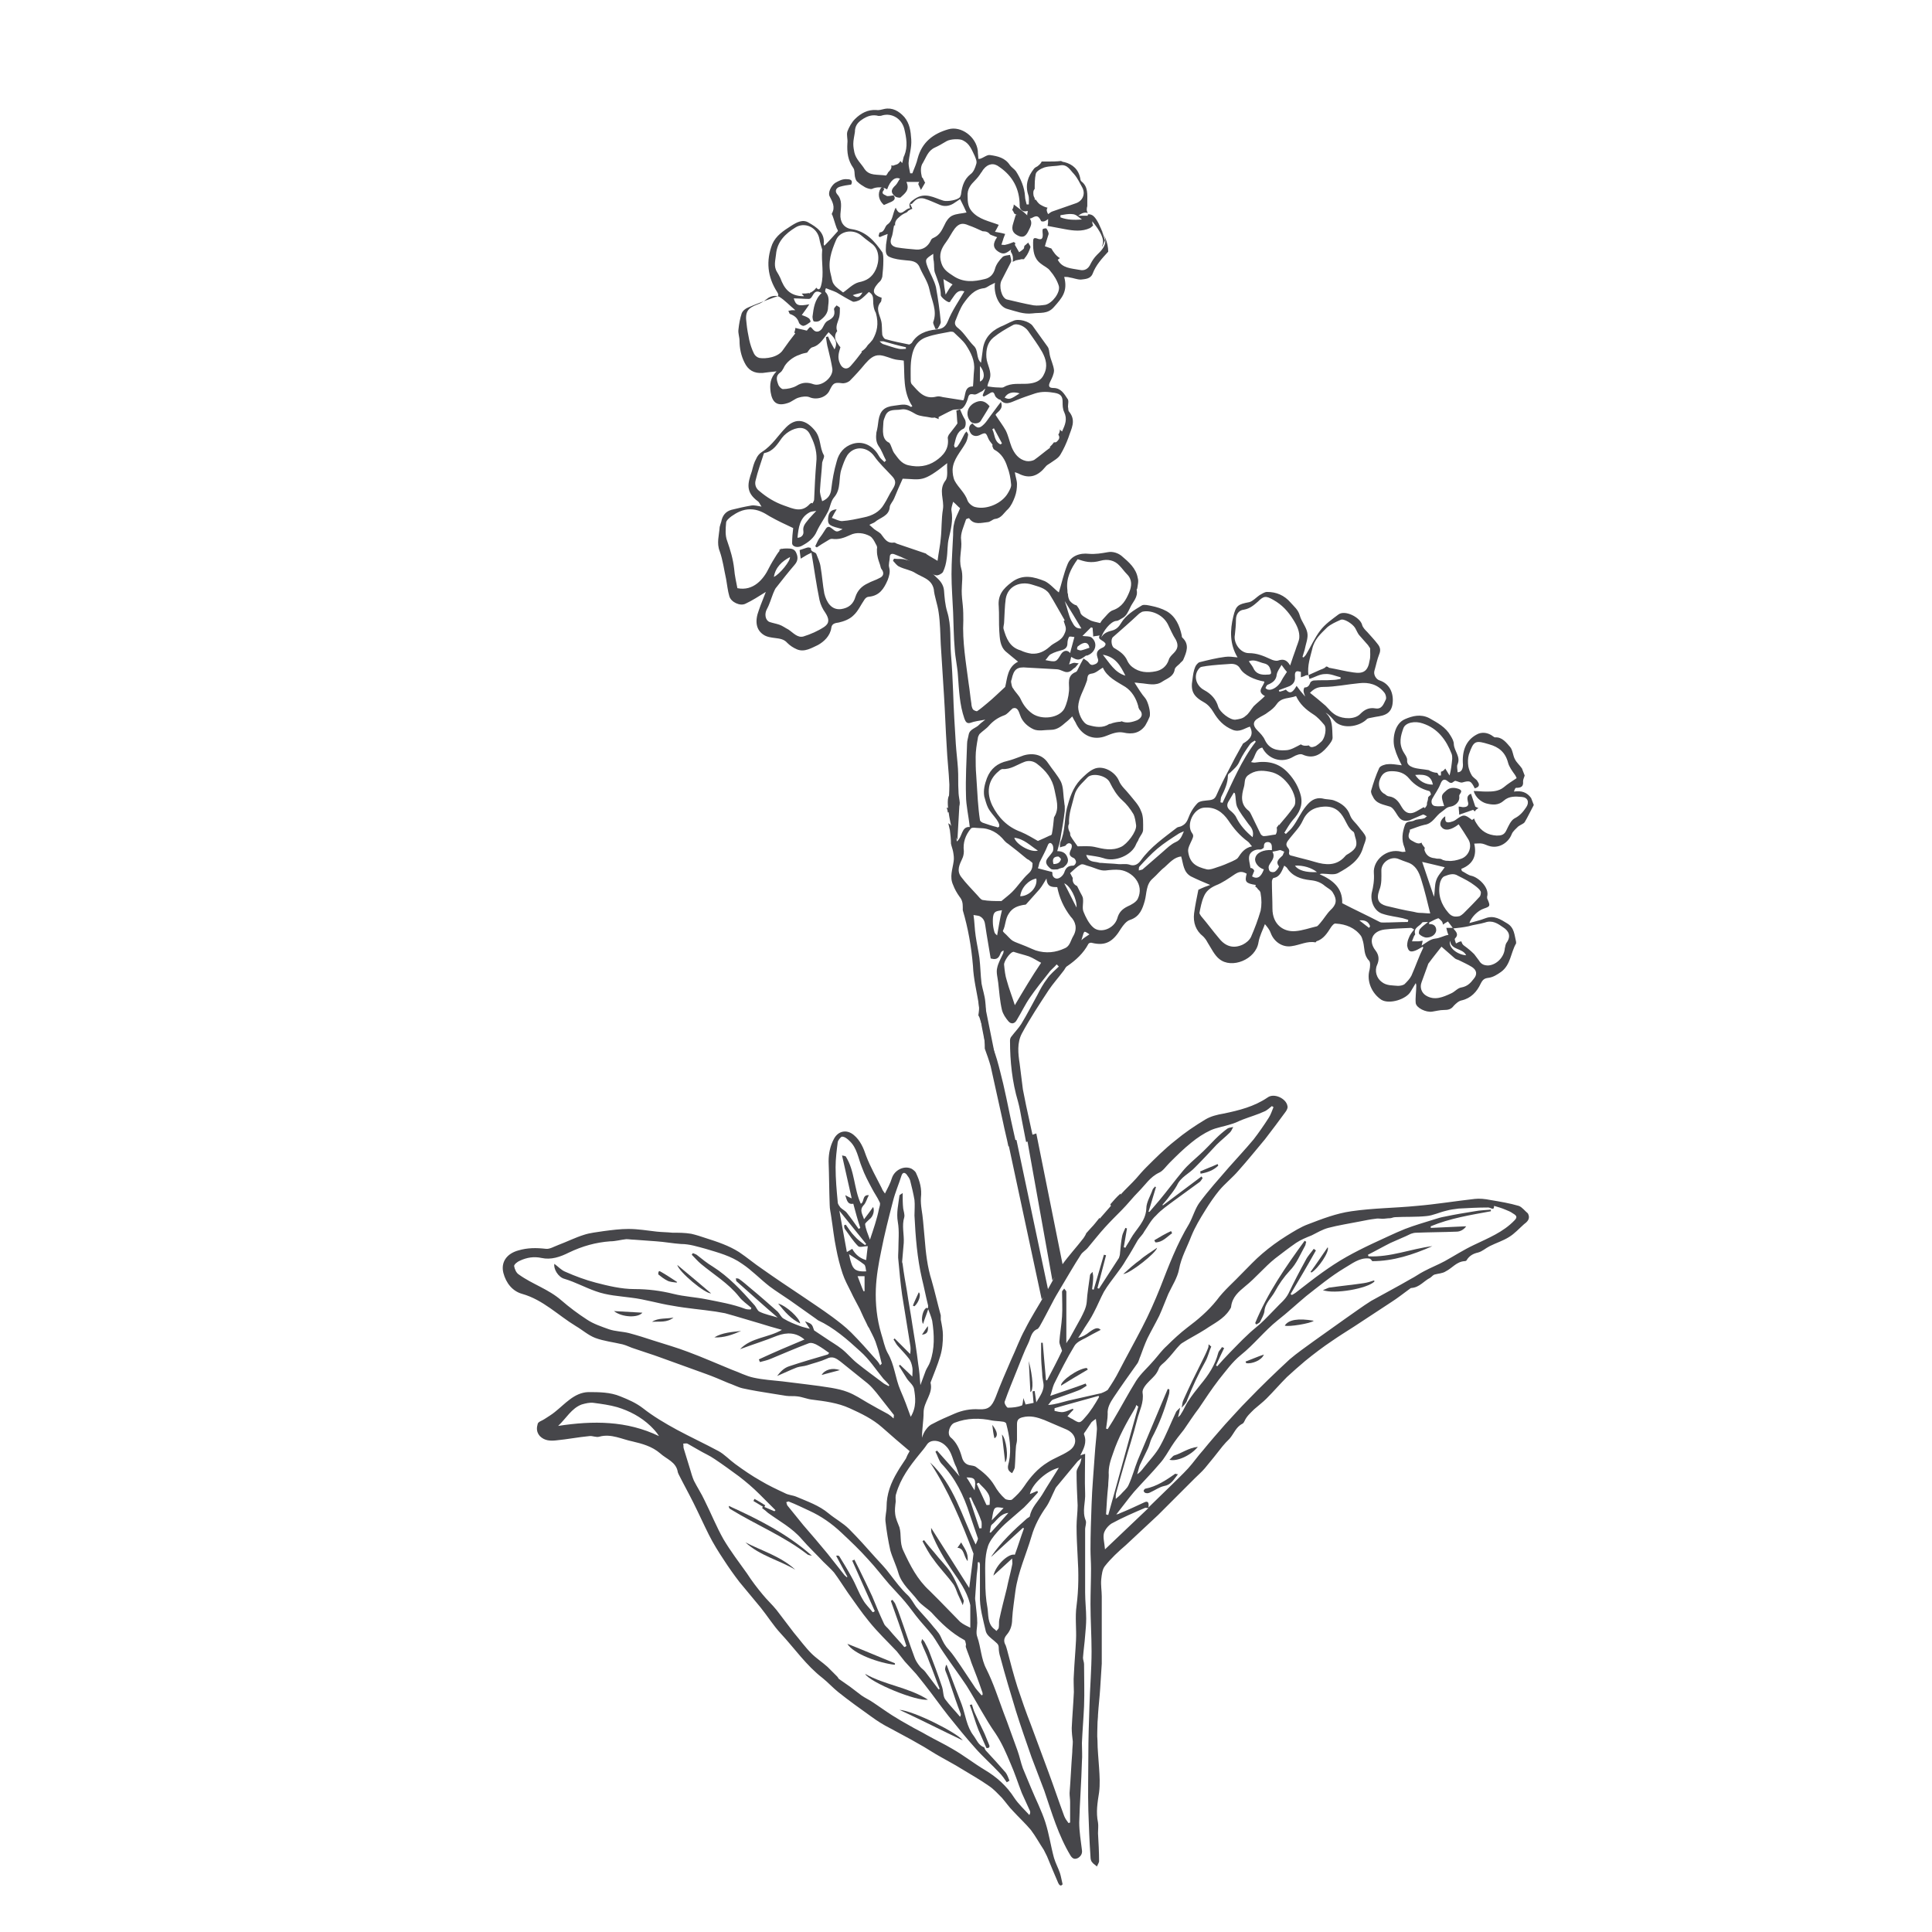 <?xml version="1.0" encoding="utf-8"?>
<!-- Generator: Adobe Illustrator 21.1.0, SVG Export Plug-In . SVG Version: 6.00 Build 0)  -->
<svg version="1.1" id="Layer_1" xmlns="http://www.w3.org/2000/svg" xmlns:xlink="http://www.w3.org/1999/xlink" x="0px" y="0px"
	 viewBox="0 0 360 360" style="enable-background:new 0 0 360 360;" xml:space="preserve">
<style type="text/css">
	.st0{fill:#464646;}
	.st1{fill:#46464A;}
</style>
<path class="st0" d="M175,149.9"/>
<g>
	<g id="qSxGTY.tif_1_">
		<g>
			<path class="st1" d="M283,224.7c-1.7-0.5-3.5-0.8-5.3-1.1c-1-0.2-2-0.3-2.9-0.2c-3.6,0.4-7.2,1-10.8,1.3c-4,0.4-8.1,0.4-12.2,1
				c-2.8,0.4-5.4,1.4-8,2.4c-1.4,0.5-2.8,1.4-4.1,2.2c-1.6,1-3.1,2.1-4.5,3.3c-1.3,1.1-2.5,2.4-3.7,3.6c-1.6,1.7-3.4,3.2-4.8,5.1
				c-1.6,2-3.5,3.6-5.5,5.1c-1.3,1-2.6,2.2-3.8,3.4c-0.9,0.8-1.6,1.8-2.4,2.7c-1.1,1.3-2.4,2.4-3.3,3.8c-1.5,2.4-2.8,4.9-4.3,7.4
				c-0.3,0.5-0.7,1.1-1,1.6l-0.3-0.1c0.1-0.9,0.3-1.8,0.3-2.7c-0.1-1.2,0.5-2.2,1.1-3.1c1.4-2.1,2.9-4.2,4.4-6.3
				c0.3-0.4,0.4-1,0.6-1.4c0.4-1.1,0.8-2.2,1.3-3.3c0.7-1.4,1.5-2.8,2.2-4.2c0.6-1.3,1.1-2.7,1.7-4.1c0.7-1.5,1.7-3,2-4.6
				c0.4-2.2,1.5-4.1,2.3-6.2c0.7-1.7,1.6-3.2,2.6-4.8c0.8-1.3,1.7-2.6,2.6-3.7c1.1-1.3,2.5-2.4,3.6-3.7c1.7-1.9,3.3-3.9,4.9-5.8
				c1.3-1.7,2.6-3.4,3.9-5.2c0.2-0.3,0.4-0.7,0.3-1c-0.2-1.4-2.5-2.5-3.7-1.6c-2.5,1.7-5.3,2.4-8.2,3c-1.2,0.2-2.4,0.5-3.4,1.1
				c-2,1.2-3.9,2.5-5.7,4c-1.9,1.5-3.6,3.2-5.3,4.9c-0.7,0.7-1.3,1.4-1.9,2.1c-0.9,1-1.9,1.9-2.9,3c0-0.1,0-0.2,0-0.2
				c-0.7,0.6-1.3,1.3-1.9,2c0,0.1,0.1,0.2,0.1,0.3c-0.7,0.8-1.5,1.7-2.1,2.4c0-0.1,0-0.1,0-0.2c-0.5,0.6-1,1.3-1.6,1.9
				c-0.3,0.3-0.6,0.7-0.9,1c-0.1,0.3-0.3,0.6-0.5,0.9c-1.3,1.7-2.8,3.3-4,5c-1.2,1.8-2.2,3.8-3.3,5.7c-1.2,2.1-2.5,4.1-3.6,6.3
				c-1,1.8-1.7,3.8-2.6,5.7c-1,2.3-2,4.6-2.9,7c-0.7,1.7-1.3,2.3-3.1,2.2c-1.6-0.1-3.1,0.2-4.5,0.8c-1.4,0.6-2.8,1.2-4.1,1.9
				c-0.5,0.2-0.9,0.6-1.2,1c-0.4,0.5-0.6,1-0.8,1.6c0-1.6,0.3-3.2,0.3-4.7c0-2,1.8-3.5,1.3-5.5c0,0,0-0.1,0-0.1
				c0.6-1.6,1.3-3.2,1.8-4.9c0.4-1.3,0.5-2.6,0.5-3.9c0-0.9-0.2-1.9-0.4-2.9c0-0.3,0-0.6,0-0.8c-0.6-2.2-1.1-4.4-1.7-6.5
				c-0.8-2.5-1.1-5.2-1.3-7.8c-0.1-1.1-0.2-2.2-0.3-3.3c-0.1-1.4-0.5-2.9-0.4-4.3c0.2-1.7-0.2-3.1-0.9-4.6c-0.1-0.3-0.5-0.6-0.8-0.8
				c-1.4-0.7-3.2,0.2-3.7,1.7c-0.3,1-0.8,1.9-1.3,2.9c-0.3-0.4-0.5-0.7-0.6-1c-1-2-2.1-3.9-2.9-6c-0.5-1.5-1.1-2.9-2.3-3.9
				c-1.3-1.1-2.9-0.8-3.7,0.7c-0.7,1.3-1,2.7-1,4.2c0.1,2.7,0.1,5.4,0.2,8.1c0,0.8,0.2,1.5,0.3,2.3c0.3,1.9,0.5,3.9,0.9,5.8
				c0.3,1.6,0.7,3.2,1.2,4.7c0.4,1.2,1,2.3,1.6,3.5c0.5,1.1,1.1,2.1,1.6,3.1c0.2,0.4,0.3,0.7,0.5,1.1c0.3,0.7,0.7,1.4,1,2.1
				c0.1,0.2,0.3,0.4,0.4,0.7c0.5,1,1,1.9,1.3,3c0.4,1.1,0.6,2.2,0.9,3.3c-0.1,0.1-0.2,0.2-0.3,0.3c-0.2-0.4-0.5-0.8-0.8-1.1
				c-1.5-1.7-3-3.4-4.6-5c-1.1-1.1-2.3-2-3.5-2.9c-1.9-1.4-3.9-2.7-5.8-4c-2.4-1.6-4.8-3.2-7.2-4.9c-1.5-1-2.9-2.2-4.4-3.2
				c-1.9-1.2-4-1.9-6.2-2.6c-0.9-0.3-1.8-0.6-2.7-0.8c-1.2-0.2-2.3-0.2-3.5-0.2c-1-0.1-1.9-0.1-2.9-0.2c-1.8-0.2-3.5-0.5-5.3-0.5
				c-1.5,0-3.1,0.2-4.6,0.4c-1.2,0.2-2.5,0.3-3.7,0.7c-1.6,0.5-3.2,1.3-4.8,1.9c-0.8,0.3-1.6,0.8-2.3,0.7c-1.8-0.2-3.4-0.2-5.1,0.3
				c-2.2,0.6-3.3,2.2-2.8,4.2c0.5,1.9,1.7,3.4,3.5,3.9c3.9,1.1,6.7,4,10,6c1.2,0.7,2.3,1.7,3.6,2.2c1.6,0.6,3.4,0.8,5.1,1.2
				c0.8,0.2,1.5,0.6,2.2,0.8c1.7,0.6,3.4,1.1,5,1.7c2.8,1,5.5,2,8.3,3c1.4,0.5,2.8,1.1,4.2,1.7c0.9,0.3,1.8,0.8,2.7,1
				c1.8,0.4,3.7,0.7,5.6,1c0.8,0.1,1.7,0.3,2.5,0.4c0.7,0.1,1.4,0,2.1,0.1c0.9,0.1,1.8,0.5,2.7,0.6c2.4,0.3,4.8,0.6,7,1.6
				c2.2,1,4.3,2,6.1,3.6c1.7,1.5,3.3,2.9,5.1,4.4c-0.3,0.5-0.5,0.9-0.7,1.4c-0.5,0.8-1.1,1.6-1.6,2.5c-1.2,2-2,4.1-2,6.5
				c0,0.9-0.3,1.8-0.2,2.7c0.2,1.8,0.5,3.6,0.9,5.4c0.4,1.4,1.1,2.8,1.5,4.2c0.6,2.1,2.4,3.5,3.6,5.1c0.7,0.9,1.8,1.5,2.6,2.3
				c1.8,2,3.7,3.8,6.1,5.1c0.2,0.1,0.2,0.5,0.3,0.8c0,0.2-0.1,0.4,0,0.6c0.3,0.9,0.7,1.8,1,2.8c0.7,1.8,1.4,3.6,2,5.4
				c0.1,0.2,0.1,0.4,0.1,0.6l-0.2,0.1c-0.5-0.6-1.1-1.2-1.5-1.9c-0.8-1.2-1.6-2.4-2.4-3.6c-0.7-1-1.4-2.1-2.2-3
				c-0.7-0.7-1.1-1.5-1.5-2.4c-0.4-0.9-1.2-1.6-1.8-2.4c-0.9-1.1-1.9-2.1-2.8-3.2c-0.5-0.7-0.9-1.5-1.5-2.1c-1.3-1.2-2.3-2.6-3.4-4
				c-0.8-1.1-1.8-2.1-2.7-3.1c-1.6-1.8-3.2-3.6-4.9-5.3c-1.1-1.1-2.6-1.9-3.8-2.9c-1.8-1.5-3.9-2.2-6-3.1c-0.7-0.3-1.5-0.3-2.2-0.7
				c-1.5-0.7-3-1.4-4.5-2.3c-1.6-0.9-3.2-2-4.7-3.1c-1.1-0.8-2-1.8-3.1-2.4c-2.6-1.4-5.2-2.6-7.8-4c-2.2-1.2-4.4-2.5-6.3-4
				c-1.3-1-2.7-1.6-4.2-2.2c-1.9-0.8-4-0.8-6-0.8c-2.6,0.1-4.3,2.2-6.2,3.7c-0.6,0.5-1.3,0.9-1.9,1.3c-0.4,0.3-1.2,0.5-1.3,0.9
				c-0.2,0.7-0.3,1.5,0.4,2.3c0.9,0.9,2,0.9,3,0.8c2.1-0.2,4.1-0.6,6.2-0.8c0.6-0.1,1.3,0.3,1.9,0.1c2.2-0.6,4.2,0.5,6.2,0.9
				c1.7,0.4,3.6,0.9,5.1,2.2c1.2,1.1,3,1.6,3.3,3.5c0,0.1,0.1,0.2,0.1,0.3c0.9,1.8,1.9,3.6,2.8,5.4c1,2,1.9,4,2.9,6
				c0.8,1.6,1.8,3.2,2.8,4.7c0.9,1.4,1.9,2.8,2.9,4.1c1.3,1.6,2.6,3.1,3.9,4.7c1.3,1.6,2.4,3.4,3.8,4.9c2.6,2.8,4.7,5.9,7.8,8.3
				c1,0.8,1.9,1.8,2.9,2.6c2,1.6,4.1,3.1,6.2,4.6c1.1,0.8,2.2,1.5,3.4,2.1c1.8,1,3.6,1.9,5.3,2.9c1.5,0.8,2.9,1.8,4.4,2.6
				c1.2,0.7,2.4,1.3,3.5,2c1.8,1.1,3.6,2.1,5.3,3.3c0.9,0.6,1.6,1.4,2.4,2.2c0.7,0.8,1.3,1.7,2.1,2.5c1.1,1.2,2.3,2.3,3.3,3.5
				c0.9,1.2,1.6,2.5,2.4,3.7c0.2,0.4,0.4,0.8,0.6,1.2c0.7,1.7,1.4,3.4,2.1,5c0.3,0.6,0.6,0.5,0.8,0.2c-0.2-0.8-0.3-1.5-0.5-2.1
				c-0.3-0.9-0.8-1.8-1.1-2.8c-0.6-2.2-0.9-4.4-1.6-6.6c-0.7-2.2-1.8-4.3-2.7-6.5c-0.5-1.2-1-2.4-1.5-3.6c-0.4-1.1-0.6-2.2-1-3.3
				c-0.9-2.4-1.7-4.8-2.6-7.1c-1-2.7-1.9-5.5-3.2-8.1c-1-1.9-1-4-1.7-6c-0.3-0.8,0-1.7,0-2.6c0-1.2-0.2-2.4-0.3-3.6
				c0-0.3-0.1-0.6-0.1-1c0.1-1.4,0.2-2.9,0.3-4.3c0.1-0.8,0.2-1.6,0.2-2.4c0.1,0,0.2,0,0.3,0c0,0.1,0.1,0.3,0.1,0.4
				c0,1.9,0,3.8,0,5.7c-0.1,2.3,0.6,4.6,1.1,6.8c0.2,0.7,0.9,1.2,1.5,1.7c0.4,0.4,0.9,0.6,0.9,1.3c0,0.6,0.1,1.2,0.3,1.8
				c0.9,3.4,1.9,6.7,2.9,10c0.9,2.9,1.9,5.7,2.9,8.6c0.8,2.1,1.6,4.2,2.4,6.3c1.4,4.1,2.6,8.3,4.9,12.1c0.4,0.6,0.8,0.7,1.4,0.4
				c0.6-0.4,0.8-0.9,0.7-1.5c-0.2-1.7-0.5-3.4-0.5-5.1c0.1-3.8,0.4-7.5,0.5-11.3c0.1-1.2,0-2.3,0-3.5c0.1-2.3,0.3-4.6,0.4-6.9
				c0.1-2.6,0-5.2,0-7.8c0-0.4-0.2-0.8-0.2-1.2c0.1-1.4,0.3-2.7,0.4-4.1c0.1-1.1,0.2-2.2,0.2-3.2c0-1.6-0.2-3.2-0.2-4.9
				c0-3.9,0-7.8,0-11.7c0-0.6,0.3-1.2,0.1-1.7c-0.7-1.7,0-3.4-0.1-5.1c-0.1-2.4,0-4.8,0-7.3c-0.4,0.1-0.6,0.2-0.9,0.3
				c0.6-1.2,1.3-2.4,0.7-3.9c-0.1-0.1,0.1-0.4,0.2-0.5c0.4-0.6,0.8-1.2,1.2-1.8c0.2-0.2,0.5-0.4,0.8-0.6c0.1,0.8,0.2,1.4,0.2,1.9
				c-0.1,1.6-0.3,3.1-0.4,4.7c-0.2,3.1-0.5,6.2-0.6,9.4c-0.1,2.7-0.2,5.5-0.2,8.3c0,1.2,0.1,2.4,0.1,3.6c0,2.2-0.1,4.4-0.1,6.6
				c0,2.9,0.2,5.9,0.2,8.8c0,3.4-0.3,6.8-0.4,10.3c-0.1,3-0.2,6.1-0.2,9.1c0,3.4-0.1,6.9,0,10.3c0.1,2.9,0.2,5.7,0.4,8.6
				c0,0.4,0.1,0.8,0.3,1c0.2,0.3,0.6,0.5,0.9,0.8c0.1-0.3,0.4-0.7,0.4-1c0-1.7-0.1-3.5-0.2-5.2c0-0.7,0.1-1.4,0-2
				c-0.4-1.9-0.1-3.7,0.2-5.6c0.2-1.5,0.1-3.1,0-4.6c-0.1-1.7-0.3-3.4-0.3-5.1c-0.1-1,0-2,0-3c0-0.6,0.1-1.2,0.1-1.8
				c0.1-1.6,0.3-3.2,0.4-4.8c0.1-1.6,0.2-3.2,0.3-4.7c0-1.1,0-2.1,0-3.2c0-2,0-3.9,0-5.9c0-1.1,0-2.2,0-3.4c0-1.1-0.2-2.1-0.1-3.2
				c0.1-0.9,0.2-1.9,0.7-2.5c1.1-1.4,2.5-2.7,3.9-3.9c2-1.9,4-3.7,6-5.6c1.5-1.5,3-3,4.5-4.5c0.8-0.8,1.5-1.5,2.3-2.3
				c0.6-0.6,1.3-1.2,1.9-1.9c1.1-1.3,2.2-2.7,3.3-4.1c0.4-0.5,0.8-0.9,1.3-1.4c0.8-0.9,1.2-2.2,2.4-2.8c0.2-0.1,0.3-0.3,0.4-0.5
				c0.4-0.9,1.1-1.5,1.8-2.2c0.8-0.7,1.6-1.3,2.3-2c1.3-1.3,2.5-2.7,3.8-4c1.1-1,2.2-2,3.4-3c1.6-1.3,3.3-2.6,5.1-3.8
				c1.3-0.9,2.6-1.7,4-2.6c2.3-1.5,4.7-3.1,7-4.6c1.1-0.7,2.1-1.5,3.2-2.3c0.2-0.1,0.3-0.3,0.5-0.3c1.5-0.1,2.3-1.3,3.5-1.9
				c0.3-0.2,0.5-0.5,0.8-0.6c0.7-0.2,1.5-0.2,2.1-0.6c1.2-0.6,2-1.8,3.5-1.9c0.2,0,0.4-0.1,0.4-0.2c0.5-0.8,1.2-1.2,2.1-1.4
				c0.8-0.2,1.4-0.8,2.2-1.2c1.2-0.6,2.5-1,3.6-1.7c1-0.6,1.9-1.6,2.8-2.4c0.7-0.5,1.2-1.1,0.7-2C284.2,225.7,283.6,224.9,283,224.7
				z M104,265.7c1.5-1.4,2.5-3.3,4.4-4c0.7-0.2,1.5-0.4,2.2-0.3c1.5,0.2,3,0.4,4.4,0.8c2.3,0.7,4.4,1.8,6.2,3.5
				c0.6,0.6,1.1,1.1,1.6,1.9C116.8,264.7,110.5,264.7,104,265.7z M185.5,323c1.2,1.8,2,3.7,2.8,5.6c0.8,1.8,1.4,3.7,2.1,5.5
				c0.5,1.1,1,2.2,1.5,3.3c0.1,0.2,0.1,0.5-0.1,0.8c-0.9-1-2-2-2.8-3.2c-1.4-2.2-3.3-3.9-5.5-5.2c-2-1.2-3.9-2.7-6-3.9
				c-1.5-0.9-3.2-1.7-4.8-2.6c-1-0.6-2.1-1.1-3.1-1.7c-1.1-0.6-2.3-1.3-3.4-2c-1.1-0.7-2.2-1.5-3.4-2.3c-0.7-0.5-1.6-0.9-2.3-1.4
				c-0.7-0.5-1.4-1.1-2.1-1.6c-0.7-0.5-1.3-0.9-2-1.4c-0.2-0.1-0.2-0.3-0.4-0.5c-0.6-0.6-1.2-1.2-1.8-1.8c-1-0.9-2.1-1.6-3-2.5
				c-1.2-1.2-2.2-2.6-3.3-3.9c-1.1-1.4-2.1-2.8-3.2-4.2c-0.8-1-1.8-1.9-2.6-2.9c-1-1.2-2-2.5-2.9-3.9c-1.5-2.1-3.1-4.2-4.4-6.4
				c-1.3-2.3-2.3-4.8-3.5-7.2c-0.6-1.3-1.4-2.5-2-3.7c-0.3-0.7-0.5-1.4-0.7-2.1c-0.4-1.3-0.8-2.6-1.2-3.9c-0.1-0.3,0-0.6-0.1-0.9
				c0.3,0,0.6-0.1,0.8,0c0.7,0.4,1.4,0.8,2.1,1.2c1,0.6,2,1,3,1.7c1.5,1,3,2.1,4.5,3.2c1.3,1,2.6,2.1,3.8,3.3c1,1,2,2,3,3l-0.2,0.2
				c-0.7-0.3-1.4-0.6-2.1-0.9c-0.1,0.1-0.1,0.2-0.2,0.3c0.4,0.3,0.8,0.6,1.1,0.9c2.2,1.6,4.5,2.8,6.3,4.9c1.3,1.5,2.7,2.8,4,4.2
				c0.7,0.7,1.4,1.3,2,2c0.9,1.2,1.7,2.5,2.6,3.8c1.3,1.8,2.5,3.6,3.9,5.3c1.6,2,3.5,3.8,5.2,5.6c0.5,0.6,1,1.3,1.5,1.9
				c0.7,0.8,1.4,1.5,2.1,2.3c0.6,0.7,1.1,1.4,1.6,2c1.5,1.9,2.9,3.9,4.4,5.8c1.6,2,3.3,4.1,5,6c1.4,1.6,3,3,4.5,4.6
				c0.5,0.5,1,1.2,1.4,1.8l0.5-0.3c-0.2-0.5-0.4-1.1-0.7-1.5c-1.2-1.4-2.4-2.7-3.6-4c-0.2-0.2-0.3-0.4-0.4-0.7
				c-1.1-0.4-1.4-1.4-2-2.2c-1.3-1.7-1.5-3.9-2.2-5.8c-0.9-2.3-1.8-4.7-2.7-7.1c0-0.1-0.1-0.2-0.2-0.3c-0.4,1.3-0.2,0.5,0.8,3.7
				c0.6,1.8,1.2,3.6,1.9,5.4c0.1,0.2,0,0.4-0.1,0.6c-1-1.2-2-2.2-2.8-3.3c-0.4-0.6-0.3-1.6-0.6-2.4c-0.7-2.1-1.5-4.2-2.3-6.3
				c-0.2-0.6-0.6-1.3-0.9-1.9c-0.1-0.2-0.3-0.4-0.5-0.6c0,0.3-0.2,0.5-0.1,0.7c0.4,1.1,1,2.2,1.4,3.4c0.7,1.7,1.3,3.5,2,5.2
				c-0.1,0-0.2,0.1-0.2,0.1c-0.8-1.1-1.7-2.2-2.5-3.3c-0.3-0.4-0.7-0.6-1-1c-0.4-0.5-0.8-1.1-1-1.7c-0.9-2.4-1.7-4.9-2.6-7.4
				c-0.3-0.9-0.6-1.7-1-2.6c-0.1-0.2-0.3-0.4-0.5-0.7l-0.3,0.2c1,2.8,2,5.6,2.9,8.4c-0.1,0.1-0.3,0.2-0.4,0.2
				c-0.9-1.1-1.9-2.1-2.8-3.2c-0.3-0.4-0.8-0.7-1-1.2c-0.8-1.7-1.5-3.4-2.2-5.1c-0.8-1.7-1.6-3.4-2.4-5c-0.3-0.6-0.6-1.2-0.9-1.8
				c-0.1,0.1-0.2,0.1-0.4,0.2l4.2,9.4c-0.1,0.1-0.2,0.2-0.4,0.2c-0.6-0.8-1.3-1.4-1.8-2.3c-0.8-1.3-1.3-2.8-2.1-4.2
				c-0.7-1.3-1.5-2.6-2.3-3.9c-0.1-0.1-0.2-0.2-0.6-0.1c0.7,1.3,1.4,2.6,2.1,3.9c0,0-0.1,0.1-0.1,0.1c-0.2-0.2-0.4-0.3-0.6-0.6
				c-1-1.3-2-2.5-3-3.8c-1.5-1.8-3-3.6-4.5-5.3c-1-1.2-2-2.5-3-3.7c-0.1-0.2-0.1-0.4-0.2-0.6c0.2,0,0.4-0.2,0.5-0.1
				c1.3,0.5,2.5,1.1,3.8,1.7c2.2,1,4.2,2.4,6,4.1c1.7,1.6,3.4,3.2,5,5c1.4,1.5,2.6,3.1,3.9,4.6c0.7,0.8,1.5,1.6,2.2,2.4
				c1,1.1,1.9,2.3,2.8,3.5c1,1.3,2.1,2.4,3.1,3.7c0.7,1,1.3,2.1,2,3.1c1.4,2.1,2.9,4.1,4.3,6.2C182.1,317.3,183.6,320.3,185.5,323z
				 M206.5,276.8c0-0.6,0.1-1.3,0.1-1.9c-0.1-1.5,0.3-2.7,0.8-4.1c1-3,2.5-5.7,4.1-8.4c0.1-0.2,0.2-0.4,0.2-0.6
				c0.1,0.1,0.3,0.2,0.4,0.3c-1.9,6.7-3.7,13.5-5.6,20.2c-0.1,0-0.2-0.1-0.4-0.1C206.2,280.4,206.3,278.6,206.5,276.8z M177.9,265.1
				c2.3-0.9,4.7-0.9,7-0.4c0.6,0.1,1.3,0.1,1.9,0.2c0.3,0,0.7,0.2,0.7,0.4c0.6,2.3,1,4.7,0.5,7.1c-0.1,0.6-0.6,1.5,0.6,2.1
				c0.2-0.4,0.5-0.8,0.5-1.2c0.1-1.2,0.1-2.4,0.2-3.6c0-0.5,0.2-0.9,0.2-1.4c0-1,0-1.9,0-2.9c0-0.7,0.2-1.1,1-1.3
				c1.5-0.4,2.8,0,4.1,0.5c1.4,0.6,2.8,1.2,4.2,1.8c1.9,0.9,2.1,2.9,0.3,4c-1.2,0.8-2.7,1.3-3.9,2.1c-1.8,1.1-3.2,2.7-4.4,4.5
				c-0.6,0.9-1.4,1.7-2.2,2.4c-0.2,0.2-1,0.1-1.3-0.1c-0.8-0.7-1.5-1.6-2-2.5c-0.9-1.5-2.1-2.5-3.5-3.5c-0.3-0.2-0.8-0.2-1.2-0.3
				c-0.8-0.2-1.2-0.8-1.4-1.6c-0.4-1.4-1-2.7-2.1-3.6C176.4,267.1,177,265.4,177.9,265.1z M184.8,284.1c0.9-0.7,1.5-2,3.1-2.2
				c-1.2,1.4-2.2,2.5-3.3,3.7l-0.2-0.1C184.6,285.1,184.5,284.4,184.8,284.1z M184.4,280.4c0,0-0.6,0.1-0.6,0
				c-0.6-1.3-1.2-2.6-1.8-3.9c0.1-0.1,0.2-0.2,0.4-0.2c0.4,0.5,0.9,0.9,1.3,1.4c0.3,0.4,0.6,0.8,0.7,1.3
				C184.5,279.4,184.4,279.9,184.4,280.4z M184.8,283.3c0.4-2.6,0.4-2.6,2.2-2.3C186.2,281.8,185.6,282.5,184.8,283.3z M181.6,277.7
				c-0.6-0.9-1-1.7-1.5-2.4C181.7,275.3,181.9,275.6,181.6,277.7z M161.1,240.6c-0.1,0-0.1,0-0.2,0c-0.4-0.9-0.7-1.8-1.1-2.8h1.3
				V240.6z M158.6,235.3c-0.2-0.6-0.3-1.2-0.4-1.6c0.9,0.6,1.9,1.2,2.8,1.9c0.3,0.2,0.3,0.8,0.4,1.3
				C159.6,237,159,236.6,158.6,235.3z M161.4,234.8c-1.1-0.3-2-1-2.6-2.1c-0.3,0.2-0.5,0.3-1,0.6c-0.5-2.6-0.9-5.1-1.4-7.7
				c1.7,2.1,3.4,4.2,5,6.2l-0.2,0.2c-0.7-0.5-1.4-1-2-1.7c-0.6-0.6-1.1-1.4-1.6-2.1l-0.3,0.1c0,0.3,0,0.6,0.2,0.8
				c0.8,1.1,1.5,2.2,2.4,3.1c0.3,0.3,1.1,0,1.8,0C161.6,233,161.5,233.8,161.4,234.8z M162.1,231c-0.4-1.1-0.8-2-0.9-2.9
				c0-0.2,0.5-0.6,0.8-0.9c0.7-0.5,1-1.6,0.7-2.3c-0.5,0.7-1,1.4-1.7,2.3c-0.3-1-0.9-1.7-0.1-2.6c0.5-0.5,0.6-1.2,1-1.9
				c-1.3-0.1-0.8,1.3-1.5,1.6c-1.3-2.8-1.1-6.1-2.8-8.8c-0.1-0.1-0.3-0.1-0.7-0.2c0.6,2.7,1.2,5.3,1.8,8c-0.5-0.2-0.8-0.4-1.2-0.6
				c0.3,0.9,0.4,1.8,1.5,1.6c0.4,1.5,0.8,3,1.3,4.5c-0.1,0.1-0.2,0.1-0.3,0.2c-0.7-1-1.4-2-2.2-3c-0.3-0.4-0.8-0.6-1.2-1
				c-0.2-0.3-0.5-0.6-0.5-1c-0.2-2.1-0.4-4.3-0.4-6.5c0-1.6,0.2-3.1,0.4-4.7c0.1-0.4,0.6-1,0.8-1c0.5,0,1,0.4,1.4,0.8
				c1.4,1.3,1.6,3.2,2.3,4.9c0.5,1.4,1.2,2.7,1.9,4c0.4,0.8,1,1.6,1.4,2.5c0.2,0.3,0,0.8-0.1,1.2C163.4,227.2,162.8,228.9,162.1,231
				z M166.5,264.3c-0.3-0.3-0.7-0.6-1-0.8c-1.3-0.7-2.6-1.4-3.8-2.1c-1.2-0.7-2.4-1.5-3.7-2c-1-0.4-2-0.6-3.1-0.8
				c-3-0.5-6.1-0.8-9.1-1.2c-1.8-0.2-3.6-0.3-5.4-0.7c-1.4-0.3-2.7-1-4.1-1.5c-2.7-1.1-5.4-2.3-8.1-3.3c-2.1-0.8-4.2-1.4-6.4-2.1
				c-1.5-0.5-3.1-1-4.6-1.4c-1.2-0.3-2.5-0.3-3.7-0.7c-1.4-0.5-2.9-1-4.1-1.8c-1.7-1.1-3.3-2.3-4.8-3.6c-2.4-2.1-5.4-3-7.9-4.8
				c-0.5-0.3-0.8-1-0.9-1.6c0-0.3,0.6-0.8,1.1-1c1.3-0.6,2.6-0.8,4-0.5c1.8,0.4,3.5-0.2,5.1-1c2.5-1.2,5-1.9,7.7-2.1
				c1,0,2-0.3,3-0.4c0.5,0,1,0.1,1.5,0.1c1.4,0.1,2.8,0.2,4.1,0.3c1.5,0.1,3.1,0.4,4.6,0.5c1.6,0,3.1,0.5,4.6,0.9
				c2.3,0.7,4.7,1.3,6.8,2.8c1.8,1.2,3.3,2.8,5.1,4.2c1.2,0.9,2.5,1.7,3.8,2.6c1.6,1.1,3.2,2.3,4.8,3.4c0.1,0.1,0.3,0.2,0.4,0.3
				c3,1.4,5.5,3.6,7.9,5.8c1.7,1.5,2.9,3.4,4.3,5.1c0.4,0.4,0.8,0.8,1.1,1.2c0,0.1-0.1,0.1-0.1,0.2c-0.3-0.2-0.6-0.3-0.9-0.5
				c-1.7-1.3-3.4-2.5-5-3.8c-1-0.8-1.8-1.8-2.8-2.6c-1-0.8-2.1-1.4-3.1-2.1c-0.6-0.4-1.2-0.8-1.8-1.2c-0.1-0.1-0.2-0.1-0.3-0.2
				c-0.4-1.2-0.4-1.2-1.7-1.7c0.3,0.5,0.5,0.8,0.9,1.4c-0.7-0.2-1.3-0.3-1.8-0.5c-1.1-0.4-2.1-0.8-3.1-1.4c-0.5-0.3-0.7-0.9-1.1-1.3
				c-1.7-1.5-3.4-3-5.1-4.4c-0.7-0.6-1.4-1.2-2.1-1.7c-0.2-0.1-0.4-0.1-0.6-0.1c0.1,0.2,0,0.5,0.2,0.6c2.5,2.2,4.9,4.4,7.6,6.7
				c-1.3-0.4-2.4-0.6-3.4-1.1c-0.4-0.2-0.6-0.9-1-1.3c-2.3-2.6-4.7-5.2-7.7-7.1c-1-0.6-2-1.4-3-2.2c-0.2-0.1-0.4-0.2-0.7-0.3
				c-0.1,0.1-0.1,0.2-0.2,0.3c0.6,0.6,1.1,1.2,1.7,1.7c2.4,2,5.1,3.6,7.1,6.1c0.6,0.8,1.5,1.4,2.3,2.1c0,0.1-0.1,0.2-0.1,0.3
				c-0.3,0-0.7,0-1-0.1c-2.4-0.9-4.8-1.3-7.3-1.8c-2-0.4-4.1-0.5-6.1-1c-2.4-0.6-4.8-0.9-7.3-0.9c-2.4,0-4.9-0.6-7.2-1.2
				c-1.9-0.5-3.8-1.2-5.6-2c-0.8-0.3-1.4-1-2.1-1.5c-0.2,0.9,0.7,2.5,1.9,2.8c2,0.6,3.8,1.6,5.8,2.3c2.2,0.8,4.4,0.9,6.6,1.2
				c2.6,0.3,5.1,1.1,7.7,1.5c2.7,0.5,5.4,0.7,8.1,1.1c0.6,0.1,1.1,0.2,1.7,0.3c2.2,0.6,4.4,1.3,6.5,1.9c1.3,0.4,2.6,0.8,4.1,1.2
				c-2.6,1.5-5.7,1.4-7.8,3.6c2.4-0.9,4.7-1.6,6.9-2.5c1.9-0.7,3.6-0.6,5.1,0.7c-2.9,1.2-5.7,2.4-8.5,3.7c0.1,0.2,0.1,0.3,0.2,0.5
				c0.7-0.2,1.3-0.3,2-0.6c2.4-1,4.7-2,7.1-2.9c0.5-0.2,1.2,0.1,1.7,0.4c0.7,0.4,1.4,0.9,2.1,1.4c-0.1,0.1-0.2,0.3-0.3,0.3
				c-2.4,0.7-4.8,1.4-7.2,2.2c-0.9,0.3-1.6,1-2.2,1.8c1.2-0.5,2.4-1.1,3.7-1.6c0.6-0.2,1.3-0.2,1.9-0.4c1.2-0.4,2.5-0.7,3.6-1.2
				c1.1-0.6,1.8-0.1,2.6,0.5c1.7,1.4,3.4,2.7,5.1,4.1c0.6,0.5,1.1,1.1,1.6,1.7c1.1,1.4,2.2,2.8,3.3,4.2
				C166.5,263.7,166.6,263.9,166.5,264.3z M169.7,264c-0.6-1.7-1.2-3.3-1.9-4.9c-1-2.3-1.1-4.8-2.4-7c-0.6-1.1-0.8-2.4-1.2-3.6
				c-0.8-2.7-1.1-5.5-1-8.3c0.1-2.4,0.5-4.7,1-7.1c0.6-3.1,1.4-6.2,2.2-9.3c0.4-1.6,1.1-3.2,1.6-4.8c0.2-0.5,0.5-0.6,0.9-0.2
				c0.3,0.4,0.6,0.8,0.7,1.2c0.3,1.2,0.6,2.4,0.8,3.6c0.1,0.9,0,1.9,0,2.9c0.2,4,0.5,7.9,1.4,11.8c0.4,1.6,0.7,3.2,1.1,4.8
				c0.1,0.2,0,0.5,0,0.7l0,0c0.3,0.8,0.6,1.5,0.8,2.3c0.4,2.6,0.5,5.2-0.4,7.7c-0.2,0.6-0.6,1.1-0.8,1.6c-0.3,0.8-0.6,1.6-1,2.7
				c-0.1-1.4-0.2-2.7-0.4-3.9c-0.3-2.5-0.7-5-1.1-7.4c-0.3-2.1-0.7-4.1-1-6.2c-0.3-1.7-0.6-3.4-0.8-5c0-0.2-0.1-0.3-0.1-0.5
				c0.1-1.2,0.2-2.3,0.3-3.5c0.1-1.6-0.4-3.2,0.1-4.8c0.1-0.5-0.1-1-0.2-1.6c-0.1-0.9-0.1-1.8-0.1-2.9c-0.2,0.2-0.6,0.3-0.6,0.5
				c-0.2,1.6-0.6,3.2-0.3,4.9c0.3,1.7,0.1,3.5,0.1,5.2c0,0.6-0.1,1.3,0,1.9c0.2,2.2,0.4,4.4,0.7,6.5c0.5,3.1,1,6.2,1.5,9.3
				c0.1,0.5,0.1,1,0,1.7c-0.6-0.6-1.2-1.2-1.7-1.7c-0.4-0.4-0.8-0.8-1.2-1.2c0,0-0.2,0.2-0.2,0.2c0.3,0.4,0.5,0.9,0.8,1.2
				c0.7,0.8,1.5,1.6,2.1,2.4c0.3,0.4,0.5,1,0.6,1.6c0.1,0.5,0,1,0,1.7c-0.8-0.8-1.6-1.5-2.3-2.2l-0.2,0.2c0.5,0.8,1,1.6,1.5,2.4
				c0.4,0.6,1.1,1.1,1.3,1.8C170.6,260.4,170.8,262.2,169.7,264z M181.8,287.8c-2.6-5.3-4-11.1-8.5-15.3c3.4,5.2,5.8,10.9,8.1,17
				c-0.2,1.8-0.5,4-0.8,6.4c-2.4-3.8-4.7-7.4-7.1-11.2c0,0.3,0,0.7,0.1,1c1,2.5,2.3,4.7,3.8,6.9c1.3,1.9,2.7,3.8,3.3,6.1
				c0,0.1,0.1,0.3,0.1,0.4c0,1.4,0,2.8,0,4.2c-0.6-0.3-1.3-0.6-1.9-1.1c-1.3-1.3-2.6-2.7-3.9-4c-0.6-0.6-1.2-1.2-1.8-1.8
				c-2.3-2.1-3.6-4.7-4.9-7.5c-0.7-1.5-0.3-2.9-0.7-4.3c-0.3-0.8-0.7-1.6-0.8-2.5c-0.1-0.7,0-1.5,0.1-2.3c0-0.5-0.1-1,0.1-1.5
				c0.8-2.8,2.5-5.1,4.3-7.3c0.5-0.6,1-1.2,1.4-1.8c0.7-1.1,2.5-0.9,3.6,0.3c1.1,1.1,1.2,2.6,1.9,3.9c0.2,0.5,0.3,1,0.6,1.7
				c-1.4-1.7-2.8-3.2-4.2-4.8c-0.1,0.1-0.2,0.1-0.3,0.2c0.4,0.7,0.6,1.6,1.1,2.2c2.6,2.7,4.2,6,5.3,9.5c0.5,1.5,1,2.9,1.5,4.4
				C182.3,286.8,182,287.3,181.8,287.8z M182.5,284.8l-1.9-5.7c0.1,0,0.2-0.1,0.3-0.1c0.3,0.6,0.5,1.2,0.8,1.7
				c0.4,0.9,0.8,1.7,1.1,2.6c0.2,0.4,0.1,1,0.1,1.5C182.8,284.7,182.7,284.8,182.5,284.8z M186.2,301.8c-0.1,0.5,0,1-0.1,1.5
				c0,0.2-0.3,0.4-0.4,0.6c-0.2-0.1-0.3-0.3-0.5-0.4c-1.2-1-1-2.6-1.2-3.9c-0.3-1.6-0.4-3.2-0.4-4.9c0-2.2-0.2-4.5,0.5-6.6
				c0.3-0.9,1-1.8,1.7-2.6c0.6-0.7,1.3-1.4,2-2c1-0.9,2-1.7,3-2.6c0.9-0.9,1.8-1.9,2.6-2.8c0-0.1-0.1-0.2-0.1-0.3
				c-0.5,0.2-0.9,0.4-1.4,0.6c0.4-1.9,3.2-4.4,5.4-4.9c-1.1,1.8-2.1,3.3-3.1,5c-0.8,1.3-2,2.4-2.3,4c0,0.2-0.4,0.3-0.6,0.5
				c-2.4,2.1-4.7,4.3-6.5,6.9c0,0.1-0.1,0.1-0.1,0.2c2-1.8,3.9-3.6,5.9-5.4c0.1,0,0.2,0.1,0.2,0.1c-0.6,1.6-1.1,3.3-1.7,4.9
				c-1.1-0.3-3.5,1.8-4,3.9c1.2-1.1,2.3-2.1,3.5-3.2c0,0.6,0.1,0.9,0,1.2c-0.3,1.5-0.7,2.9-1,4.4C187.1,298,186.6,299.9,186.2,301.8
				z M201.3,272.6c-0.2,0.6-0.7,1.1-0.7,1.7c0,2.1,0.1,4.1,0.2,6.2c0,1.3-0.2,2.6-0.2,3.9c0,1.9,0.1,3.7,0.2,5.6
				c0.2,3.1,0.2,6.1-0.2,9.2c-0.3,2.1,0,4.3-0.1,6.4c-0.1,2.1-0.3,4.2-0.4,6.4c-0.1,1.1,0,2.2,0,3.3c-0.1,2.2-0.3,4.5-0.4,6.7
				c0,0.8,0.1,1.7,0.2,2.5c0,0.7-0.1,1.3-0.1,2c-0.2,2.5-0.3,5.1-0.5,7.6c0,0.6,0.1,1.1,0.1,1.7c0,1.3,0,2.5,0,3.8l-0.3,0.1
				c-0.3-0.4-0.6-0.8-0.8-1.3c-1-2.7-1.9-5.4-2.9-8.1c-1.1-3-2.2-5.9-3.3-8.9c-0.9-2.3-1.7-4.6-2.5-7c-0.7-2.2-1.3-4.5-1.9-6.8
				c-0.1-0.4-0.2-0.7-0.3-1c-0.4-0.7-0.4-1.3,0.2-2c0.7-0.8,1-1.8,1-2.9c0.1-1.8,0.4-3.5,0.6-5.2c0.5-3.6,2-6.8,3-10.2
				c0.6-2.1,1.6-3.9,2.8-5.6c0.6-0.9,1-2,1.5-3c0.1-0.2,0.2-0.5,0.4-0.7c1.3-1.6,2.6-3.1,3.9-4.7c0.2-0.2,0.5-0.4,0.7-0.6
				C201.5,271.9,201.4,272.3,201.3,272.6z M202.2,264.1c-1,1.2-1.1,1.1-2.4,0.3c-0.3-0.1-0.5-0.3-0.9-0.5c0.4-0.5,0.8-0.9,1.1-1.2
				c0-0.1,0-0.1-0.1-0.2c-0.6,0.2-1.1,0.5-1.7,0.6c-0.6,0.1-1.2-0.1-1.7-0.2c0-0.2,0-0.3,0-0.5c2.7-0.8,5.4-1.5,8.2-2.3l0.1,0.2
				C204,261.7,203.2,263,202.2,264.1z M205.2,259.6c-2.1,0.5-4.1,0.9-6.2,1.4c-1.2,0.3-2.3,0.7-3.7,0.8c0.3-0.3,0.5-0.8,0.9-1
				c1.6-0.6,3.2-1.1,4.7-1.7c0.6-0.2,1.1-0.6,1.6-0.9c-0.1-0.1-0.1-0.2-0.2-0.4c-2.1,0.8-4.3,1.5-6.6,2.3c0.3-0.8,0.4-1.5,0.7-2.2
				c1.2-2.4,2.4-4.8,3.8-7.1c0.4-0.7,1.3-1.1,2.1-1.5c0.9-0.5,1.8-1,2.8-1.5c-0.5-0.5-1-0.4-2.1,0.4c-0.6,0.5-1.3,0.9-2.1,1.1
				c0.4-0.6,0.8-1.2,1.2-1.9c0.6-0.9,1.2-1.8,1.7-2.8c0.7-1.3,1.2-2.6,1.9-3.9c0.7-1.2,1.6-2.3,2.4-3.4c0.6-0.8,1.2-1.6,1.7-2.5
				c0.8-1.2,1.5-2.5,2.2-3.7c0.4-0.6,0.9-1,1.2-1.6c0.7-1,1.3-2.2,2.2-3c1-1.1,2.2-1.9,3.4-2.8c1.6-1.2,3.2-2.3,4.8-3.5
				c0.2-0.2,0.3-0.4,0.5-0.7c-0.1-0.1-0.2-0.2-0.2-0.3c-2.4,1.8-4.8,3.6-7.2,5.4c0,0-0.1-0.1-0.1-0.1c0.4-0.5,0.9-1,1.3-1.6
				c0.5-0.6,1-1.3,1.4-2c0.7-1.6,2.3-2.2,3.4-3.4c1.4-1.4,2.7-2.8,4-4.2c0.8-0.8,1.7-1.5,2.5-2.3c0.3-0.3,0.4-0.7,0.6-1
				c-0.4,0.1-0.8,0.1-1.1,0.3c-0.8,0.6-1.5,1.2-2.2,1.9c-1,1-1.9,2-2.9,2.9c-1.1,1-2.3,2-3.2,3.1c-1.5,1.8-2.9,3.7-4.4,5.5
				c-0.6,0.7-1.2,1.4-1.8,2.1c-0.1,0-0.1,0-0.2,0c0.5-1.5,0.9-3,1.4-4.6c-0.1,0-0.1-0.1-0.2-0.1c-0.1,0.2-0.3,0.3-0.4,0.5
				c-0.4,1.2-1.2,2.4-1.2,3.6c-0.1,2.4-1.9,3.8-2.9,5.6c-0.3,0.6-0.7,1.1-1,1.7l-0.3-0.1c0.2-1.2,0.4-2.3,0.6-3.5
				c-0.1,0-0.2-0.1-0.3-0.1c-0.2,0.5-0.5,1-0.6,1.5c-0.2,1-0.3,2.1-0.4,3.2c0,0.3-0.1,0.6-0.2,0.9c-1.2,1.9-2.5,3.8-3.7,5.7
				c-0.1,0-0.2,0-0.3-0.1c0.5-2,1.1-4.1,1.6-6.1c-0.1,0-0.3-0.1-0.4-0.1l-1.9,6.5c-0.1,0-0.2,0-0.3-0.1c0.1-0.8,0.2-1.5,0.2-2.3
				c0-0.3-0.1-0.6-0.1-0.9c-0.2,0.2-0.5,0.4-0.5,0.7c-0.2,1.6-0.5,3.2-0.6,4.9c-0.1,1.1-0.6,2-1.1,3c-0.7,1.3-1.4,2.5-2.1,3.8
				c-0.2,0.3-0.4,0.5-0.6,0.9c0-1.6,0-2.9,0-4.3c0-1.8,0-3.5,0-5.3c0-0.2-0.3-0.4-0.4-0.6c-0.1,0.2-0.4,0.4-0.4,0.6
				c0,1.5,0.1,3.1,0,4.6c-0.1,1.6-0.4,3.2-0.5,4.7c0,0.5,0.3,1,0.5,1.7c-0.8,1.7-1.8,3.6-2.8,5.5c-0.1,0-0.2,0-0.2-0.1
				c-0.2-2.3-0.4-4.6-0.6-6.9c-0.1,0-0.2,0-0.3,0c0,0.7,0,1.5,0,2.2c0,1.2,0.1,2.3,0.2,3.5c0,0.6,0.1,1.1,0.2,1.7
				c0.3,1.4-0.6,2.5-1.3,3.7c-0.1-0.8-0.2-1.5-0.3-2.1c-0.1,0-0.3,0-0.4,0.1c0.1,0.7,0.1,1.4,0.2,2.1c-0.5,0.1-0.9,0.2-1.5,0.3
				c-0.1-0.4-0.3-0.8-0.4-1.2c-0.1,0.5-0.1,1.3-0.3,1.4c-0.8,0.3-1.7,0.4-2.6,0.4c-0.2,0-0.7-0.8-0.6-1.1c0.7-2,1.5-3.9,2.3-5.9
				c0.7-1.7,1.3-3.4,2.1-5c0.5-1,0.5-2.2,1.8-2.7c0.1-0.1,0.2-0.3,0.3-0.4c0.8-1.4,1.5-2.8,2.3-4.3c0.5-1,1.1-2,1.7-3
				c1.2-2,2.4-4.1,3.7-6.1c0.3-0.5,0.9-0.8,1.3-1.3c1.1-1.3,2.1-2.6,3.2-3.8c1-1.1,2.1-2.2,3.1-3.2c1.1-1.1,2.1-2.4,3.2-3.5
				c1.2-1.2,2.1-2.7,3.8-3.5c0.7-0.3,1.3-1.2,1.9-1.8c1.3-1.3,2.6-2.6,4.1-3.8c1.1-0.9,2.3-1.7,3.6-2.3c1.1-0.5,2.5-0.7,3.7-1.1
				c0.8-0.2,1.5-0.6,2.3-0.9c1.3-0.5,2.7-0.9,4-1.5c0.5-0.2,1-0.7,1.4-1l0.3,0.2c-0.3,0.7-0.5,1.4-0.9,2c-0.9,1.4-1.8,2.7-2.8,4
				c-1.5,1.8-3.1,3.5-4.6,5.2c-1.9,2.2-3.8,4.3-5.5,6.6c-0.8,1.1-1.2,2.6-1.9,3.9c-2.3,3.8-3.8,7.8-5.4,11.9c-1,2.5-2.1,5-3.4,7.5
				c-1.4,2.7-2.9,5.4-4.3,8.1c-0.6,1.2-1.3,2.3-2.1,3.5C205.8,259.4,205.4,259.5,205.2,259.6z M205.9,288.7c-0.1-1.2-0.4-2.2-0.2-3
				c0.2-0.7,0.8-1.4,1.4-1.8c2-1.1,4.1-2,6.2-2.9c0.1-0.1,0.3,0,0.7,0C211.3,283.6,208.6,286.1,205.9,288.7z M282.2,227.4
				c-2.1,2.2-4.9,3.3-7.6,4.6c-1.9,0.9-3.6,2-5.4,3c-1.3,0.7-2.6,1.2-3.9,1.9c-0.8,0.4-1.6,1-2.4,1.4c-2.4,1.4-4.9,2.7-7.4,4.1
				c-1.6,1-3.2,2.2-4.8,3.3c-2,1.4-3.9,2.8-5.9,4.2c-1.5,1.1-3.1,2.2-4.5,3.4c-2.7,2.5-5.3,5-7.8,7.6c-1.4,1.4-2.8,3-4.2,4.5
				c-1.4,1.6-2.8,3.2-4.1,4.8c-1,1.1-1.8,2.3-2.8,3.4c-1.1,1.2-2.4,2.4-3.6,3.6c-1.2,1.2-2.4,2.3-3.8,3.7c0.2-1.4-0.5-1.1-0.9-0.9
				c-1.5,0.7-3,1.4-4.5,2c-0.1,0.1-0.2,0.1-0.6,0.2c1.2-1.5,2.2-2.9,3.3-4.2c1.6-1.8,3.3-3.5,4.9-5.4c0.8-0.9,1.4-2,2.1-3.1
				c0.7-1.1,1.5-2.1,2.3-3.1c0.9-1.3,1.8-2.7,2.8-4c1.2-1.8,2.4-3.6,3.7-5.3c1.3-1.6,2.5-3.3,4.1-4.6c2.5-2,4.4-4.5,6.9-6.5
				c1.8-1.4,3.5-3,5.3-4.5c2.3-1.8,4.6-3.7,7.1-5.2c1.4-0.8,2.8-2,4.6-1.8c0.2,0,0.4,0.2,0.6,0.5c3.9,0,7.6-1.2,11.2-2.8
				c-4,0.5-7.8,2.1-11.9,1.9c0-0.1-0.1-0.2-0.1-0.3c1.4-0.7,2.8-1.5,4.2-2.2c1.3-0.6,2.6-1.1,3.8-1.7c0.3-0.1,0.6-0.2,1-0.2
				c2.5-0.1,5-0.1,7.5-0.2c0.7,0,1.4-0.4,1.8-1c-2.2,0.1-4.4,0.2-6.6,0.3c0-0.1,0-0.2,0-0.3c3.6-1.5,7.4-2.1,11.2-2.8
				c0-0.1,0-0.2,0-0.3c-1,0.1-2,0.1-3,0.3c-1.9,0.3-3.7,0.6-5.6,1c-0.6,0.1-1.3,0.3-1.9,0.5c-1.9,0.6-3.7,1.1-5.5,1.8
				c-2,0.8-4,1.8-6,2.7c-1.7,0.8-3.3,1.6-4.9,2.5c-1.6,0.9-3.1,1.9-4.5,2.9c-1.7,1.2-3.3,2.5-5,3.8c-0.2,0.1-0.4,0.3-0.7,0.4
				c-0.1-0.1-0.2-0.1-0.2-0.2c1.6-2.7,3.2-5.4,4.7-8.1c-0.1-0.1-0.3-0.2-0.4-0.3c-0.5,0.7-1.1,1.3-1.5,2.1c-1.1,2-2.2,4.1-3.2,6.2
				c-0.6,1.2-1.6,1.9-2.4,2.8c-1,1-1.9,2-2.9,2.9c-0.8,0.7-1.6,1.3-2.4,2.1c-1.1,1-2.1,2.1-3.2,3.2c-0.8,0.8-1.6,1.7-2.4,2.6
				c-0.1-0.1-0.1-0.1-0.2-0.2c0.5-1.1,1-2.2,1.5-3.2c-0.1-0.1-0.3-0.1-0.4-0.2c-0.2,0.4-0.6,0.7-0.7,1.1c-0.6,2.3-1.8,4.1-3.3,5.9
				c-0.8,1-1.6,2-2.3,3.1c-0.5,0.7-0.8,1.6-1.3,2.3c-0.1,0.3-0.4,0.5-0.6,0.7c0.2-0.7,0.3-1.2,0.4-1.8c-0.3,0.3-0.7,0.6-0.8,0.9
				c-1,2.1-1.8,4.2-2.9,6.2c-0.8,1.5-2.1,2.8-3.1,4.1c-0.3,0.4-0.7,0.9-1.2,1.2c0.2-0.6,0.3-1.2,0.5-1.7c0.5-1,1-2.1,1.5-3.1
				c0.3-0.6,0.4-1.3,0.7-1.9c1.4-2.6,2.4-5.3,3.2-8.1c0.1-0.3,0.1-0.6,0.1-1l-0.3-0.1c-0.4,0.9-0.7,1.7-1.1,2.6
				c-1.5,3.6-3,7.1-4.5,10.7c-0.6,1.5-1,3.1-1.7,4.6c-0.3,0.7-1,1.2-1.5,1.8c-0.2,0.2-0.4,0.4-0.9,0.8c0-0.6,0-0.9,0.1-1.2
				c0.5-1.8,1-3.6,1.5-5.3c0.8-2.8,1.7-5.5,2.4-8.3c0.4-1.6,1.3-3.2,1-5c-0.1-0.7,0.7-1.6,1.3-2.2c0.7-0.7,1.3-1.2,1.7-2.2
				c0.2-0.7,1-1.1,1.5-1.7c0.7-0.7,1.3-1.5,1.9-2.2c0.3-0.3,0.6-0.7,0.9-0.9c1.4-0.9,3-1.7,4.4-2.6c1.6-1.1,3.4-1.9,4.5-3.6
				c0.1-0.2,0.3-0.4,0.3-0.6c0.2-1.8,1.4-2.8,2.6-3.8c1-0.8,1.9-1.7,2.8-2.6c0.9-0.9,1.8-1.8,2.8-2.6c1.3-1,2.6-2,3.9-2.9
				c0.9-0.6,1.9-1,2.9-1.4c1-0.5,2-1.1,3.1-1.4c1.9-0.5,3.9-0.8,5.9-1.2c1-0.2,2-0.4,2.9-0.5c0.4-0.1,0.8,0,1.3,0
				c0.5,0,0.9-0.1,1.4-0.1c0.3,0,0.6-0.2,1-0.2c1.9-0.1,3.9,0,5.8-0.2c1.2-0.1,2.4-0.7,3.7-1c0.7-0.2,1.5-0.3,2.3-0.4
				c1.8-0.1,3.6-0.2,5.5-0.2c0.5,0,1.1,0.7,1.1-0.3c0.7,0.2,1.4,0.4,2.1,0.7c0.5,0.2,1,0.4,1.4,0.7
				C282.6,226.5,282.8,226.8,282.2,227.4z"/>
			<path class="st1" d="M151.3,289.9c-0.3-0.1-0.7-0.1-0.9-0.3c-4.4-3.4-9.6-5.5-14.3-8.4c-0.2-0.1-0.3-0.3-0.3-0.6
				C141.3,283.1,146.7,285.8,151.3,289.9z"/>
			<path class="st1" d="M172.9,316.7c-2,0.4-10.8-3.2-11.7-4.8C164.9,314,169.3,314.4,172.9,316.7z"/>
			<path class="st1" d="M138.9,287.4c3.1,1.6,6.6,2.6,9.3,5.1C145.2,290.7,141.6,289.9,138.9,287.4z"/>
			<path class="st1" d="M166.7,310.2c-2.8-0.3-7.7-2-8.8-3.9c2.8,1.1,5.8,2.4,8.8,3.6C166.8,310,166.8,310.1,166.7,310.2z"/>
			<path class="st1" d="M179.4,324.3c-3.8-1.8-7.7-3.8-11.8-5.7C170.3,318.8,178.4,322.9,179.4,324.3z"/>
			<path class="st1" d="M183.8,325.7c-0.5-1.1-1-2.3-1.5-3.4c-0.6-1.5-1-3.1-1.6-4.6c0.1,0,0.3-0.1,0.4-0.1c0.2,0.6,0.3,1.1,0.6,1.7
				c0.5,1.1,1,2.2,1.5,3.2c0.4,0.8,0.7,1.7,1.1,2.6C184.5,325.5,184.3,325.8,183.8,325.7L183.8,325.7z"/>
			<path class="st1" d="M140.6,279.3c0.7,0.4,1.4,0.8,2,1.2c-0.1,0.1-0.1,0.2-0.2,0.4c-0.7-0.4-1.3-0.8-2-1.2
				C140.5,279.5,140.5,279.4,140.6,279.3z"/>
			<path class="st1" d="M233.9,246.5c2.3-5.6,5.7-10.5,9.2-15.3c0.1,0.1,0.2,0.1,0.3,0.2c-0.1,0.2-0.1,0.5-0.2,0.7
				c-0.9,1.6-1.6,3.4-2.9,4.7c-1.1,1.2-2,2.5-2.7,3.8c-0.7,1.3-1.9,2.2-2,3.8c-0.1,0.6-0.5,1.3-0.8,1.9c-0.1,0.2-0.4,0.3-0.7,0.5
				C234,246.7,233.9,246.6,233.9,246.5z"/>
			<path class="st1" d="M256.1,238.8c-1.3,1.3-7.4,2.4-9.6,1.6c0.6-0.2,1-0.5,1.4-0.5c2.1-0.3,4.2-0.5,6.2-0.8
				c0.7-0.1,1.3-0.3,1.9-0.5C256.1,238.6,256.1,238.7,256.1,238.8z"/>
			<path class="st1" d="M220.2,262.3c0.1-0.5,0.1-1,0.3-1.4c1.1-2.5,2.3-4.9,3.5-7.3c0.4-0.8,0.8-1.6,1.1-2.4
				c0.1-0.2,0.1-0.5,0.1-0.7c0.2,0.1,0.3,0.3,0.5,0.4c-0.4,0.9-0.6,1.9-1.1,2.8c-1.3,2.3-2.4,4.7-3.4,7.2
				C221.1,261.4,220.6,261.8,220.2,262.3C220.2,262.3,220.2,262.3,220.2,262.3z"/>
			<path class="st1" d="M219.5,274.7c-0.8,1-1.3,2-2.6,2.2c-0.9,0.2-1.7,0.8-2.6,1.2c-0.2,0.1-0.5,0.2-0.8,0.1
				c-0.2,0-0.4-0.3-0.4-0.4c0-0.1,0.2-0.4,0.3-0.4c2.1-0.4,3.9-1.6,5.6-2.8C219,274.6,219.2,274.7,219.5,274.7z"/>
			<path class="st1" d="M223.2,269.6c-1.3,1.6-3.9,2.8-5.3,2.4c0.4-0.3,0.6-0.7,0.9-0.8C220.2,270.8,221.4,269.8,223.2,269.6z"/>
			<path class="st1" d="M244.8,246.1c-0.5,0.5-4.8,1.2-5.4,0.9C240.1,245.9,241.9,245.6,244.8,246.1z"/>
			<path class="st1" d="M244.2,237c1.1-1.5,2.1-3,3.2-4.6c0.4,0.8-1.8,4-3,4.7C244.4,237.1,244.3,237.1,244.2,237z"/>
			<path class="st1" d="M232.1,253.7c1.1-0.4,2.2-0.9,3.4-1.3c-0.4,1.1-2.3,1.8-3.3,1.6C232.2,253.9,232.1,253.8,232.1,253.7z"/>
			<path class="st1" d="M132.5,241c-1.1,0.1-6-4-6.3-5.3C128.5,237.6,130.5,239.3,132.5,241z"/>
			<path class="st1" d="M149.1,246.6c-1.7-0.8-2.9-2.2-4.1-3.7C146.5,243.3,149,245.6,149.1,246.6z"/>
			<path class="st1" d="M119.7,244.6c-0.8,1-3.8,0.9-5.3-0.3C116.1,244.4,117.8,244.5,119.7,244.6z"/>
			<path class="st1" d="M126.1,239c-0.6-0.1-1.3-0.1-1.8-0.4c-0.6-0.3-1.1-0.7-1.6-1.1c-0.1-0.1,0-0.3,0-0.5c0-0.1,0.3-0.2,0.3-0.1
				c1.1,0.6,2.1,1.3,3.2,2C126.1,238.9,126.1,238.9,126.1,239z"/>
			<path class="st1" d="M138.1,248c-1.6,0.7-3.2,1.3-5,1.2C134.6,248.3,136.4,248.2,138.1,248z"/>
			<path class="st1" d="M125.5,245.5c-1.2,1-2.6,0.7-4,0.8C122.7,245.5,124.2,245.8,125.5,245.5z"/>
			<path class="st1" d="M156.5,255.3c-1.1,0.3-2.3,0.6-3.4,0.9C153.7,255.2,155.1,254.8,156.5,255.3z"/>
			<path class="st1" d="M215.6,232.5c-0.1,0.9-5,4.8-6.3,4.9c1.1-1,2.1-1.9,3.1-2.6C213.4,233.9,214.5,233.3,215.6,232.5z"/>
			<path class="st1" d="M202.7,255.2c-1.7,1-3.4,2-5,3c-0.1-0.9,3.2-3.2,4.8-3.3C202.6,255,202.6,255.1,202.7,255.2z"/>
			<path class="st1" d="M191.7,253.6c0.8,3.2,0.9,5.5,0.3,5.8C191.9,257.4,191.8,255.5,191.7,253.6z"/>
			<path class="st1" d="M215.1,231.1c1-0.6,2-1.2,3.1-1.7c0.1,0.1,0.1,0.2,0.2,0.4c-1,0.7-1.8,1.7-3.1,1.7
				C215.2,231.3,215.1,231.2,215.1,231.1z"/>
			<path class="st1" d="M223.6,218.3c1.1-0.5,2.2-0.9,3.3-1.4c0,0.1,0.1,0.2,0.1,0.3c-0.9,0.9-2.1,1.3-3.3,1.5
				C223.7,218.5,223.7,218.4,223.6,218.3z"/>
			<path class="st1" d="M179.4,299.1c-0.4-0.9-0.6-1.4-0.9-2c-0.3-0.7-0.5-1.5-1-2.1c-1.1-1.5-2.5-2.9-3.6-4.5c-0.8-1-1.4-2.2-2-3.3
				c0.1-0.1,0.2-0.2,0.3-0.2c0.6,0.8,1.3,1.6,1.9,2.3c1,1.3,2.2,2.4,3.1,3.8c0.7,1.1,1.2,2.3,1.7,3.5c0.2,0.5,0.5,1.1,0.7,1.7
				C179.6,298.4,179.5,298.6,179.4,299.1z"/>
			<path class="st1" d="M178.4,288.4c0.3-0.4,0.5-0.7,0.7-1c0.5,1,1.4,1.9,1.2,3.5C179.5,289.9,179.7,288.5,178.4,288.4z"/>
			<path class="st1" d="M173,243.8c-0.3,1-0.7,1.9-1,2.9c-0.5-0.8,0-2.6,0.5-2.9C172.6,243.6,172.8,243.8,173,243.8
				C173,243.8,173,243.8,173,243.8z"/>
			<path class="st1" d="M170.1,243.3c0.3-0.8,0.7-1.6,1.1-2.5c0.5,0.4,0,1.9-0.8,2.6C170.3,243.4,170.2,243.3,170.1,243.3z"/>
			<path class="st1" d="M172.9,247.1c0.1,1.1-0.2,1.5-1.1,1.6C172.2,248.1,172.5,247.6,172.9,247.1z"/>
			<path class="st1" d="M187.3,272.5c-0.2-1.8-0.4-3.5-0.6-5.2C187.5,268.1,188,271.7,187.3,272.5z"/>
			<path class="st1" d="M184.9,265.5c1,1.3,1.1,2.1,0.4,2.5C185.1,267.2,185,266.4,184.9,265.5z"/>
		</g>
	</g>
	<g>
		<g id="qSxGTY.tif">
			<g>
				<path class="st1" d="M282.5,146.8c0.9,0,1.4-0.2,1.3-1.2c0-0.4,0.2-0.7,0.3-1.1l-0.5-1.3c-0.4-0.6-1-1.1-1.3-1.7
					c-0.4-0.7-0.4-1.7-0.9-2.3c-0.7-0.8-1.5-1.9-2.8-1.8c-0.1,0-0.3-0.1-0.4-0.2c-0.9-0.7-2.1-0.9-3.1-0.3c-2,1.1-2.7,3.1-2.5,5.6
					c0,0.8-0.3,1.4-1,1.4c0-0.5-0.2-1.1,0-1.5c0.6-1.4-0.6-2.4-0.7-3.7c0-0.6-0.3-1.1-0.6-1.6c-0.9-1.6-2.4-2.4-4-3.3
					c-1.6-0.8-3.1-0.4-4.5,0.2c-2.1,0.9-2.4,4-1.9,5.5c0.3,1.1,0.8,2.1,1.3,3.1c-1-0.1-1.8-0.3-2.6-0.2c-0.5,0-1.4,0.3-1.6,0.7
					c-0.6,1.3-1.1,2.8-1.5,4.2c-0.1,0.3,0.1,0.8,0.3,1.1c0.6,1.4,2,1.5,3.2,1.9c0.3,0.1,0.6,0.4,0.8,0.7c0.7,0.9,1,2.2,2.6,1.9
					c0.2,0,0.4-0.1,0.6-0.2c0.7-0.3,1.4-0.6,2.1-0.9c0.2-0.1,0.5,0.2,0.8,0.3c-0.2,0.1-0.4,0.4-0.6,0.4c-0.6,0.2-1.3,0.1-1.8,0.4
					c-0.6,0.3-1.4,0-1.7,0.8c-0.5,1.4-0.7,2.8-0.1,4.2c0.1,0.2,0.1,0.5,0.2,0.8c-0.3,0-0.6,0.1-0.8,0c-2.7-0.7-5.3,1.6-5.1,4
					c0.1,1.3-0.1,2.5-0.4,3.7c-0.3,1.7,0.6,3.5,2.1,3.9c1.2,0.4,2.4,0.5,3.7,0.8c0.3,0.1,0.7,0.2,1,0.3c0,0.1,0,0.3-0.1,0.4
					c-1.5,0-3,0.1-4.5,0.1c-0.3,0-0.5,0-0.7-0.1c-2.3-1.2-4.7-2.3-7-3.5c0.1-2.8-1.7-4.3-4.2-5.4c0.2-0.1,0.4-0.1,0.5-0.1
					c1,0,2.1,0.3,2.9-0.1c2-1.1,4-2.3,4.7-4.8c0.2-0.7,0.6-1.4,0.5-1.9c-0.2-0.7-0.9-1.3-1.3-1.9c-0.5-0.7-1.3-1.3-1.6-2.1
					c-0.5-1.5-1.6-2.3-2.9-2.8c-0.7-0.3-1.5-0.2-2.2-0.4c-1.5-0.3-2.4,0.5-3.2,1.5c-0.9,1.1-1.5,2.5-2.3,3.6c-0.4,0.6-0.9,1-1.4,1.5
					c-0.1-0.1-0.2-0.2-0.3-0.2c0.5-0.8,1-1.7,1.6-2.4c1.2-1.3,1.9-2.7,1.5-4.5c-0.4-1.6-1.2-3-2.3-4.2c-1.7-1.9-3.8-2.4-6.3-2
					c-0.2,0-0.3,0-0.7-0.1c0.9-0.9,0.7-2.4,2.1-2.7c1.1,2.2,3.7,3,5.8,1.7c0.5-0.3,1.3-0.6,1.7-0.4c2,0.9,3.4,0,4.6-1.4
					c0.5-0.6,1.1-1.3,1-1.9c-0.1-1.6,0.1-3.3-1.3-4.5c0.4,0.2,0.7,0.5,1,0.8c0.4,0.4,0.7,0.9,1.2,1.2c1.6,1,4.2,0.5,5.5-0.8
					c0.2-0.2,0.6-0.2,1-0.3c0.8-0.2,1.7-0.2,2.5-0.6c0.8-0.4,1.2-1.1,1.3-2.1c0.2-1.9-0.6-3.6-2.4-4.2c-0.7-0.2-1.2-1.1-1-1.8
					c0.3-1,0.5-2.1,0.9-3.1c0.3-0.7,0.2-1.3-0.3-1.9c-0.6-0.8-1.3-1.5-1.9-2.2c-0.4-0.4-0.9-0.9-1-1.4c-0.4-1.4-3.2-2.8-4.4-1.9
					c-1.2,0.9-2.5,1.8-3.4,3c-1,1.3-1.7,2.9-2.6,4.4c-0.1,0.2-0.3,0.4-0.5,0.6c-0.1,0-0.2-0.1-0.2-0.1c0.1-0.4,0.3-0.9,0.4-1.3
					c0.2-1.1,0.7-2.2,0.5-3.2c-0.2-1.1-1.1-2.1-1.4-3.2c-0.3-1.1-1.1-1.7-1.7-2.4c-1.2-1.4-2.7-2-4.4-2c-0.5,0-1,0.4-1.4,0.6
					c-0.6,0.4-1.2,1.1-1.9,1.3c-2.1,0.4-2.5,0.6-3,2.7c-0.6,2.5-0.7,5.1,0.8,7.6c-0.9-0.1-1.6-0.2-2.3-0.1c-1.6,0.2-3.2,0.6-4.8,1
					c-0.3,0.1-0.7,0.6-0.8,0.9c-0.3,0.7-0.4,1.5-0.5,2.3c-0.4,2.2,0.2,3.2,2.2,4.3c0.7,0.4,1.3,1.1,1.7,1.8c0.9,1.5,1.9,2.6,3.6,3.3
					c1.3,0.5,2.2-0.3,3.2-0.6c0.8,1.5,0,2.4-1.2,3.1c-0.2,0.1-0.2,0.4-0.4,0.6c-0.8,1.4-1.6,2.9-2.3,4.3c-0.8,1.5-1.6,3.1-2.3,4.7
					c-0.3,0.7-0.6,0.9-1.3,1c-0.8,0.1-1.7,0.1-2.2,0.5c-0.8,0.8-1.4,1.8-1.8,2.9c-0.3,0.8-0.7,1.2-1.4,1.5c-0.3,0.1-0.6,0.1-0.8,0.3
					c-2.3,1.8-4.8,3.5-6.6,6c-0.5,0.7-1.2,1.2-2.2,0.8c-0.7-0.2-1.5,0-2.2-0.1c-0.9-0.1-1.9-0.1-2.8-0.2c-0.3,0-0.5,0-0.8-0.1
					c-0.8-0.2-1.8,0-2.2-1.4c1.2,0.2,2.3,0.3,3.2,0.6c2.1,0.8,5.3-0.5,6.1-2.6c0.1-0.3,0.4-0.6,0.5-1c0.3-0.6,0.8-1.1,0.8-1.7
					c0-1.2,0.1-2.5-0.4-3.5c-0.4-1.1-1.3-2-2.1-3c-0.7-0.9-1.6-1.6-2-2.6c-0.7-1.7-3-3-4.7-2.2c-0.9,0.4-1.8,1.3-2.5,2
					c-1.4,1.5-2,3.4-2.5,5.3c-0.5,2.1-0.3,4.3-1.2,6.3c-0.1,0.3-0.1,0.6-0.1,1c0.5-0.2,1-0.2,1.1-0.4c0.3-0.4,0.7-0.5,1-0.2
					c0.2,0.2,0.1,0.7,0,0.9c-0.4,0.8-0.5,1.3,0.5,1.7c0.2,0.1,0.4,0.5,0.4,0.7c0,0.3-0.3,0.7-0.5,0.7c-1,0-1.4,0.4-1.7,1.3
					c-0.2,0.5-0.7,1-1.2,1.1c-0.5,0.1-1.1-0.3-1-1.1c0-0.1-0.2-0.2-0.4-0.2c-0.8-0.2-1.5-0.4-2.3-0.6c0.2-0.5,0.2-1,0.4-1.3
					c0.5-1,1-1.9,1.4-2.9c0.2-0.6,0.6-0.7,0.9-0.2c0.2,0.3,0.2,0.9,0.1,1.2c-0.2,0.4-0.6,0.8-0.9,1.2c-0.6,0.7-0.5,1.3,0.5,2.1
					c0.3,0.2,0.8,0.1,1.2,0.1c0.2,0,0.4-0.2,0.6-0.2c0.2-0.1,0.5-0.1,0.6-0.2c0.6-0.5,1-1,0.7-1.8c-0.3-0.9-1-1.2-1.9-1.2
					c0.2-0.8,0.5-1.6,0.6-2.4c0.3-1.7,0.6-3.4,0.8-5.1c0-0.3,0-0.6,0-0.9c-0.1-0.5-0.1-1-0.2-1.6c-0.1-1-0.1-2-0.5-2.9
					c-0.6-1.2-1.6-2.3-2.4-3.5c-1.3-2-3.6-1.9-5.2-1.2c-0.8,0.3-1.6,0.6-2.4,0.8c-1.8,0.4-3.1,1.4-3.8,3.2c-0.4,1.1-0.7,2.2-0.5,3.4
					c0.2,0.7,0.4,1.5,0.7,2.1c0.4,0.8,1.1,1.5,1.6,2.2c0.2,0.3,0.4,0.6,0.5,1c0,0.1,0,0.4-0.1,0.4c-0.1,0.1-0.3,0.1-0.4,0
					c-0.9-0.2-1.7-0.5-2.6-0.8c-0.2-0.1-0.5-0.3-0.5-0.5c-0.2-1.2-0.3-2.5-0.4-3.7c-0.1-1.6-0.2-3.1-0.3-4.7
					c-0.1-1.1-0.1-2.3-0.1-3.4c0-1.1,0.2-2.3,0.4-3.4c0-0.3,0.2-0.6,0.3-0.8c0.6-0.6,1.3-1,1.8-1.6c0.8-0.9,1.7-1.5,2.8-1.9
					c0.6-0.2,1-0.8,1.6-1.3c0.9-0.3,1.1,0.5,1.4,1.3c0.4,1.2,1.4,2.1,2.5,2.6c0.9,0.4,2.1,0.1,3.2,0.1c1.2,0,2-0.7,2.8-1.4
					c0.4-0.3,0.8-0.7,1.2-1.1c0.2,0.4,0.4,0.8,0.6,1.1c1.1,2.5,3.4,3.5,5.8,2.5c1-0.4,2-0.8,3.1-0.6c1.7,0.4,3.1,0.1,4.1-1.3
					c0.3-0.5,0.6-1.1,0.8-1.6c0.3-0.8-0.3-2.9-0.8-3.5c-0.7-0.8-1.3-1.8-2-2.9c0.5,0,0.8,0.1,1.1,0.1c1.4,0.1,2.8,0.6,4.1-0.3
					c0.9-0.6,2.1-0.9,2.3-2.3c0.1-0.4,0.6-0.7,0.9-1c0.2-0.3,0.6-0.5,0.7-0.8c0.6-1.4,1.2-2.8-0.2-4.1c-0.1-0.1-0.1-0.3-0.1-0.4
					c-0.4-1.8-1.1-3.5-2.8-4.5c-0.9-0.5-1.9-0.8-2.9-1c-0.5-0.1-1.3-0.3-1.7-0.1c-1.5,0.9-3,1.8-3.9,3.3c-0.4,0.7-0.9,1.2-1.7,1.4
					c-0.8,0.2-1.6,0.5-2,1.3c0.3-1.1,1.7-3,2.8-3.1c0.4,0,0.7-0.3,1.1-0.5c0.8-0.4,1.1-1.2,1.5-2c0.5-1.1,1.5-1.9,1.2-3.3
					c0-0.1,0.1-0.2,0.1-0.2c0.1-0.7,0.3-1.4,0.1-2c-0.3-1.8-1.7-3-3-4.1c-0.6-0.5-1.6-0.9-2.6-0.7c-1.1,0.2-2.3,0.4-3.5,0.3
					c-1.7-0.2-3.4,0.4-4,2c-0.7,1.7-1.1,3.6-1.6,5.2c-0.8-0.6-1.6-1.6-2.6-2.1c-2-0.8-4.1-1.4-6.2,0.2c-1.6,1.2-2.6,2.4-2.4,4.5
					c0.1,1.5,0,3.1,0.1,4.6c0.1,1.3,0.1,2.8,1.2,3.8c0.8,0.7,1.6,1.3,2.3,1.9c-2,1-2,3.1-2.4,4.7c-1.2,1.1-2.2,2.1-3.3,3
					c-0.6,0.5-1.3,1.1-1.9,1.5c-0.1,0.1-0.6-0.1-0.8-0.3c-0.2-0.3-0.3-0.8-0.3-1.1c-0.2-1.2-0.3-2.5-0.5-3.7
					c-0.5-3.9-1.2-7.8-1-11.8c0-0.9,0-1.8-0.1-2.8c-0.1-0.9-0.2-1.8-0.2-2.7c0-1.4,0.3-2.9-0.1-4.2c-0.5-1.8,0.2-3.5,0-5.2
					c-0.2-1.3,0.5-2.6,0.9-3.9c0-0.1,0.6-0.3,0.6-0.2c0.9,1.3,2.3,0.8,3.4,0.7c0.5,0,0.9-0.5,1.4-0.6c1.2-0.1,1.7-1.2,2.4-1.8
					c0.6-0.6,1-1.5,1.3-2.3c0.3-0.8,0.4-1.6,0.4-2.4c0-0.7-0.3-1.4-0.4-2.2c0.4,0.1,0.5,0.2,0.6,0.2c2.2,1.2,3.8,0.4,5.1-1.2
					c0.2-0.3,0.6-0.5,0.9-0.7c0.7-0.5,1.5-0.9,1.9-1.6c0.6-1,1.1-2.1,1.5-3.2c0.5-1.6,1.5-3.1,0.1-4.8c-0.2-0.2-0.1-0.6-0.2-0.9
					c0-0.5,0.2-1.2-0.1-1.5c-0.6-0.9-1.2-2-2.6-2c-0.9,0-1-0.4-0.6-1.2c0.3-0.6,0.7-1.4,0.7-2.1c-0.1-1-0.6-1.9-0.8-2.9
					c-0.1-0.5-0.1-1.1-0.4-1.5c-0.9-1.3-1.9-2.6-2.8-3.9c-0.6-0.8-2.6-1.4-3.6-0.9c-0.8,0.3-1.6,0.8-2.4,1.1
					c-1.9,0.9-3.1,2.3-3.3,4.5c-0.1,0.7-0.2,1.5-0.3,2.2c-1-0.9-0.4-2.3-1.4-3.2c-1-1-1.7-2.3-2.8-3.2c-0.7-0.5-0.8-1-0.5-1.6
					c0.4-1,0.8-2.1,1.4-3c1-1.4,2-2.7,3.9-2.9c0.5-0.1,0.9-0.5,1.4-0.7c0.2-0.1,0.4-0.2,0.6-0.3c-0.3,1.8,0.6,4.5,2.4,4.9
					c1.5,0.4,2.9,1,4.6,0.8c1.4-0.2,2.8,0.2,4-1.2c1.5-1.7,2.6-2.9,1.9-5.6c0.3,0,0.7,0,1,0.1c0.7,0.1,1.4,0.4,2.1,0.4
					c0.8-0.1,1.8-0.1,2.2-1.1c0.6-1.6,1.7-2.8,2.9-4.1c0-1.7-0.8-3.4-1.8-4.9c0,0.2,0.1,0.4,0.2,0.5c1.8,2.3,1.1,3.5-0.5,5
					c-0.5,0.5-0.9,1.1-1.2,1.7c-0.4,0.9-1.1,1.3-2,1.1c-1.6-0.3-3.3-0.3-4.1-1.9c0.1-0.1,0.3-0.2,0.4-0.3c-0.7-0.4-1.2-1.1-1.6-1.8
					c-0.4-0.1-0.8-0.3-1.2-0.4c0.2-0.8,0.5-1.6,0.7-2.3c0-0.3-0.2-0.7-0.4-1c-0.1-0.1-0.6,0-0.7,0.1c-0.1,0.3,0,0.7,0,1
					c0,0.3,0,0.6-0.2,0.8c-0.1,0.1-0.5,0.1-0.7,0c-0.8-0.3-0.9-0.1-0.9,0.7c0,1.5,0.1,2.9,1.4,3.9c0.6,0.5,1.4,0.8,1.8,1.4
					c0.7,0.8,1.3,1.8,1.6,2.8c0.3,1.2-1.2,3.2-2.5,3.5c-0.7,0.1-1.5,0.2-2.2,0.1c-1.7-0.3-3.3-0.7-5-1.1c-1-0.3-1.5-2.5-1-3.5
					c0.6-1.2,1.2-2.3,1.8-3.5c0.1-0.3-0.1-0.8-0.2-1.3c-0.5,0.1-1.1,0.1-1.4,0.4c-0.6,0.6-1.2,1.4-1.4,2.2c-0.3,1.1-1,1.7-1.9,1.9
					c-2,0.5-4,0.7-5.9-0.6c-0.9-0.6-1.8-1.1-2.2-2.4c-0.5-1.6,0-2.7,0.9-3.9c0.6-0.8,1-1.7,1.6-2.5c0.8-1,1.5-1.1,2.6-0.6
					c0.9,0.3,1.7,0.7,2.6,1.1c0,0,0.1,0,0.1,0c0.6,0,1,0.2,1.3,0.6c0.4,0.2,0.8,0.3,1.3,0.5c-0.7,1-1,2,0.4,2.8
					c1.2,0.7,1.8-0.4,2.6-0.7c0.2-0.1,0.3-0.7,0.4-1c-0.1-0.1-0.2-0.1-0.3-0.2c-0.5,0.2-1,0.4-1.5,0.5c-0.2,0.1-0.5,0-0.8,0
					c0.1-0.3,0.2-0.6,0.3-0.9c0.1-0.4,0.3-0.8,0.4-1.1c-0.7-0.2-1.3-0.3-1.9-0.4c0.3-0.5,0.5-0.9,0.7-1.3c-1.8-0.7-3.7-1-5-2.5
					c-0.7-0.8-0.8-1.7-0.8-2.8c-0.1-1.4,0.6-2.2,1.4-3c0.4-0.4,0.8-0.9,1.1-1.4c0.2-0.2,0.3-0.5,0.5-0.7c0.8-1,1.9-1.2,2.9-0.4
					c2.5,1.7,3.8,4.1,3.8,7.2c0,0.8,0.6,1.3,1.5,1c0,0.3-0.1,0.5-0.1,0.8c0,0.6,0.3,0.8,0.9,0.5c0.9-0.5,1.2-0.4,1.7,0.6
					c0.1,0.1,0.5,0.1,0.7,0c0.2-0.1,0.4-0.2,0.6-0.4c0,0.5,0,0.9-0.1,1.3c1.1,0.2,2.2,0.4,3.2,0.6c1.6,0.3,3.2,0.5,4.7-0.2
					c0.2-0.1,0.6-0.5,0.6-0.5c-0.2-0.3-0.2-0.7-0.1-1c-0.2-0.3-0.3-0.5-0.5-0.8c-0.6,0-1.3,0-2.2,0c0.7-0.5,1.2-0.7,1.8-0.5
					c-0.3-0.5-0.2-0.9-0.1-1.3c0-0.2,0-0.4,0-0.7c0-1.4,0.2-2.9-1.1-3.9c-0.1-0.1-0.2-0.3-0.2-0.5c-0.3-1.7-1.4-2.7-3-3.1
					c-0.2,0-0.4-0.1-0.6-0.2c-0.8,0.1-1.7,0.1-2.4,0.1c-0.4,0-0.8,0-1.2,0c-0.1,0.3-0.4,0.6-0.8,0.9c-0.2,0.1-0.4,0.2-0.6,0.4
					c-1.2,1.5-1.7,3.1-1.1,4.9c0.2,0.6,0.1,1.2,0.1,1.8c-0.1,0-0.2,0-0.4,0c-0.1-0.5-0.3-1-0.3-1.5c-0.1-1.7-0.8-3.3-1.7-4.7
					c-0.3-0.4-0.8-0.7-1.1-1.1c-0.9-1.4-2.3-1.7-3.7-1.9c-0.6-0.1-1.2,0.5-1.9,0.7c-0.1,0-0.2,0-0.3,0c0-0.5-0.1-1-0.1-1.5
					c-0.3-2.6-3.1-4.7-5.5-4c-2.8,0.8-4.9,2.4-5.7,5.4c-0.2,0.9-0.6,1.8-1,2.8c-0.1,0-0.3,0-0.4,0c-0.1-0.6-0.3-1.3-0.3-1.9
					c0.1-1.5,0.6-2.9,0.5-4.4c-0.1-1.6-0.3-3-1.3-4.2c-1-1.1-2.2-1.8-3.7-1.5c-0.5,0.1-1,0.3-1.5,0.2c-1.6-0.1-2.9,0.6-4,1.7
					c-0.6,0.6-1.1,1.5-1.4,2.3c-0.2,0.7,0.1,1.4,0,2.2c-0.1,1.7,0.1,3.2,1.1,4.6c0.3,0.4,0.2,1.1,0.3,1.6c0.1,0.4,0.2,0.8,0.5,1
					c0.4,0.4,0.9,0.7,1.4,1c0.4,0.2,1,0.4,1.3,0.3c0.8-0.4,2.1-0.4,2.8,0.1c0.6-1.7,1.5-2.4,2.4-2c-0.3,0.4-0.5,0.9-0.8,1.2
					c-0.9,0.8-1,1.4-0.1,2.1c0.2,0.2,0.9,0.3,1,0.2c0.7-0.7,1.8-1.3,1.1-2.9c1,0,1.7,0,2.4,0c-0.1,0.1-0.1,0.2-0.2,0.4
					c0.2,0.4,0.3,0.7,0.5,1.1c0.2-0.4,0.5-0.8,0.7-1.2c0-0.1,0.1-0.2,0.1-0.2c-0.1-0.1-0.2-0.2-0.2-0.3c-0.1-0.2-0.2-0.4-0.3-0.6
					c0,0-0.1,0-0.1,0c-0.1-0.5-0.2-0.9-0.2-1.4c0-0.5,0.1-1,0.4-1.4c0.6-1,0.9-2.2,2.2-2.8c0.7-0.3,1.5-0.8,2.2-1.2
					c0.7-0.4,2.5-0.5,3.1-0.1c1.2,0.6,1.6,1.8,2.1,2.8c0.2,0.5,0.5,1.1,0.3,1.6c-0.2,0.7-0.5,1.5-1.1,1.9c-1.1,0.9-1.5,2.1-1.7,3.5
					c0,0.2-0.1,0.5-0.2,0.7c-0.4,0.6-2.4,0.9-3.1,0.7c-1.7-0.5-3.4-1.7-5.4-0.3c-0.7,0.5-1.2,0.8-0.8,1.7c-1,0-1.8,2-2.7-0.1
					c-0.6,1.1-0.5,2.4-1.5,3.1c-0.6,0.4-0.5,1.4-1.4,1.5c-0.2,0-0.2,0.5-0.3,0.7c0.1,0.1,0.2,0.1,0.2,0.2c0.5-0.2,0.9-0.4,1.5-0.6
					c-0.1,0.7-0.2,1.4-0.3,2c0,0.9-0.3,1.9,0.7,2.3c0.9,0.4,1.9,0.5,2.9,0.6c1.1,0.1,2.2,0.1,2.7,1.4c0.6,1.4,1.5,2.6,1.8,4.1
					c0.4,2,1.5,3.9,0.7,6c-0.1,0.3,0.3,0.9,0.4,1.3c0.1,0,0.3,0,0.4,0c0.2-0.4,0.6-0.9,0.6-1.3c-0.2-2.2-0.5-4.3-0.9-6.5
					c-0.3-1.2-1-2.4-1.5-3.6c-0.6-1.6-0.5-1.6,1-2.6c0,0.5,0,1,0.1,1.4c0.1,0.7,0,1.5,0.2,2.1c0.5,1.4,1.1,2.7,1.1,4.2
					c0,0.4,1.3,1.4,1.6,1.3c0.1,0,0.2-0.1,0.2-0.2c0.2-0.3,0.5-0.7,0.7-1c0.5-0.7,1-1.1,1.9-0.8c-1.1,1.9-2.3,3.6-3.1,5.6
					c-0.5,1.2-1.2,1.4-2.2,1.5c-1.8,0.2-3.5,0.8-4.5,2.5c-0.1,0.1-0.4,0.3-0.5,0.3c-1.5-0.3-3-0.6-4.4-1c-0.3-0.1-0.5-0.5-0.6-0.8
					c-0.1-0.9,0-1.8-0.2-2.6c-0.3-1.2-1.1-2.3-0.1-3.5c0.2-0.2,0.1-0.6,0.2-0.8c-1.7-0.6-1.9-1.3-0.7-2.7c0.1-0.1,0.3-0.3,0.4-0.4
					c0.2-0.2,0.3-0.5,0.4-0.8c0.1-1,0.2-2,0.2-3c0-0.6,0-1.2-0.2-1.6c-1.4-2-3-3.9-5.7-4.3c-1.5-0.2-2.2-1.4-2.1-2.8
					c0.1-1.3,0.4-2.6-0.6-3.7c-0.5-0.6-0.2-1.2,0.5-1.4c0.7-0.2,1.3-0.3,2.1-0.4c0.3-0.6,0.1-1-0.7-1c-0.9-0.1-1.6,0.3-2.3,0.7
					c-0.7,0.5-1.4,1.8-1,2.5c0.5,1,1.1,2,0.4,3.2c0,0.1,0,0.2,0.1,0.3c0.3,0.8,0.5,1.6,0.8,2.4c0.1,0.2,0.3,0.5,0.2,0.6
					c-0.8,0.9-1.6,1.8-2.5,2.7c0-0.1-0.2-0.3-0.1-0.4c0.2-2.1-1.4-3.1-2.8-3.9c-1.1-0.7-2.2-0.1-3.3,0.6c-1.4,0.9-2.8,1.8-3.5,3.4
					c-1.2,3.1-0.9,6.1,0.9,8.9c0.5,0.8,0.1,0.8-0.5,1c-1.6,0.6-3.3,1.2-4.9,1.9c-0.5,0.2-1,0.6-1.2,1.1c-0.3,0.9-0.5,2-0.6,3
					c-0.1,0.7,0.2,1.4,0.2,2.1c0,1.4,0.3,2.8,0.9,4c0.7,1.5,1.8,2.1,3.4,2c0.8-0.1,1.5-0.2,2.6-0.3c-1.2,1.2-1.3,2.5-1.1,3.9
					c0.3,1.8,1.1,2.7,3.2,2c0.7-0.2,1.3-0.8,2-1c0.6-0.2,1.5-0.3,2-0.1c1.3,0.6,3.2,0.1,3.8-1.3c0.6-1.2,0.8-1.5,2.2-1.3
					c0.5,0.1,1.1-0.1,1.5-0.4c1-1,2-2.1,2.9-3.2c0.8-0.9,1.6-1.7,2.8-1.6c1,0.1,1.9,0.6,2.9,0.8c0.5,0.1,1,0.1,1.5,0.2
					c0.2,2.8-0.2,5.8,1.6,8.5c-0.2,0.1-0.3,0.2-0.3,0.1c-1-0.7-2-0.3-3.1-0.2c-1.8,0.2-2.6,0.9-2.9,2.7c-0.1,0.8-0.2,1.6-0.4,2.3
					c-0.1,0.9-0.1,1.7,0.4,2.5c0.6,0.8,0.9,1.8,1.4,2.7c-0.1,0.1-0.2,0.2-0.3,0.3c-0.4-0.4-0.8-0.7-1-1.1c-0.8-1.5-2.6-3-4.9-2.3
					c-1.6,0.5-2.6,1.7-3,3.3c-0.5,1.7-0.8,3.4-1,5.1c-0.1,1-0.5,1.8-1.7,2.3c-0.2-0.8-0.5-1.5-0.4-2.2c0.1-1.7,0.3-3.3,0.4-5
					c0.1-0.5,0.5-1.1,0.3-1.4c-0.8-1.4-0.5-3.1-1.6-4.5c-1.6-2-3.5-2.6-5.4-0.7c-1.5,1.5-2.6,3.4-4.5,4.6c-0.5,0.3-0.9,0.8-1.1,1.3
					c-0.4,0.7-0.6,1.5-0.8,2.3c-0.8,2.3-1.2,3.9,1.1,5.6c0.3,0.2,0.4,0.6,0.7,1c-0.7-0.1-1.3-0.3-1.9-0.2c-1.2,0.2-2.5,0.5-3.7,0.8
					c-1.1,0.3-1.7,1.1-1.9,2.2c-0.1,0.3-0.2,0.6-0.3,1c-0.1,1.5-0.6,3,0,4.5c0.6,1.7,0.8,3.4,1.2,5.2c0.2,1.1,0.3,2.2,0.6,3.2
					c0.3,1.1,2,1.9,3,1.4c1.3-0.6,2.5-1.4,3.8-2.2c-0.4,1.1-0.9,2.2-1.3,3.4c-0.8,2.1-0.5,3.7,0.9,4.6c0.6,0.4,1.4,0.5,2.2,0.6
					c0.8,0.1,1.6,0.2,2.2,0.9c0.5,0.5,1.1,0.9,1.8,1.2c1.4,0.6,2.8-0.3,3.9-0.8c1.1-0.6,2.3-1.7,2.5-3.2c0.1-0.8,0.7-0.9,1.4-1
					c0.9-0.2,2-0.6,2.7-1.3c0.9-0.8,1.4-2,2.1-3c0.2-0.3,0.5-0.5,0.8-0.5c2-0.2,2.8-1.5,3.5-3.1c0.3-0.8,0.5-1.5,0.3-2.3
					c-0.2-0.6,0.1-1.4,0.1-2c0-0.6,0.4-0.7,0.9-0.5c0.8,0.3,1.5,0.6,2.3,1c1.2,0.6,2.3,1.3,3.5,2c0.6,0.3,1.3,0.8,1.9,0.9
					c0.4,0.1,1.1-0.3,1.3-0.6c0.4-0.8,0.6-1.7,0.7-2.5c0.2-1.3,0.1-2.6,0.4-3.8c0.4-1.7,0.8-3.3,0.5-5.1c-0.1-0.5,0.1-0.9,0.3-1.7
					c0.6,0.5,0.9,0.9,1.3,1.2c-0.4,1-0.9,1.8-1.1,2.8c-0.2,0.7-0.2,1.5-0.2,2.2c-0.1,2.4-0.3,4.9-0.3,7.3c0,2.4,0.2,4.7,0.3,7.1
					c0.1,2.3,0.1,4.6,0.3,6.8c0.1,1.7,0.5,3.3,0.6,5c0.2,2.7,0.3,5.4,1.2,8c0.2,0.5,0.4,1,1.1,0.8c0.8-0.3,1.7-0.4,2.8-0.6
					c-0.5,0.4-0.8,0.6-1.1,0.9c-0.6,0.7-1.8,0.8-2,1.9c-0.1,0.6-0.3,1.1-0.3,1.7c-0.1,3.2-0.3,6.4-0.2,9.6c0,1.9,0.5,3.9,0.7,5.9
					c-1.6-0.1-1.3,1.8-2.4,2.7c-0.1-0.7-0.2-1.2-0.4-1.6c-0.2-0.6-0.5-1.2-0.9-1.6c-0.1-0.1-0.2-0.1-0.3-0.2
					c0.1,0.4,0.2,0.9,0.3,1.3c0.1,0.8,0.2,1.7,0.2,2.5c0.1,0.5,0.3,1,0.4,1.5c0.1,0.6,0.2,1.2,0.1,1.8c-0.2,1.5-0.8,2.9-0.1,4.4
					c0.3,0.8,0.7,1.5,1.2,2.2c0.5,0.6,0.6,1.2,0.6,1.9c0,0.2,0,0.4,0,0.6c1,3.4,1.6,6.8,1.9,10.4c0.1,2.4,0.7,4.8,1.1,7.2
					c0.1,0.7,0,1.3-0.1,2c0.2,0.3,0.3,0.6,0.4,1c0.6,1.6,0.8,3.4,0.8,5.2c0.4,1.1,0.8,2.2,1.1,3.3c0.8,3.5,1.5,6.9,2.3,10.4
					c0.3,1.5,0.7,3,1,4.5c0,0,0.1,0,0.1,0c0.5-0.1,1-0.2,1.4-0.3c-0.2-0.9-0.4-1.8-0.6-2.7c-0.6-2.6-1.1-5.3-1.7-7.9
					c-0.2-1-0.5-2-0.7-2.9c-0.4-1.6-0.8-3.1-1.4-4.6c-0.3-0.8-0.7-1.6-1.2-2.3c-0.3-0.4-0.2-0.7-0.2-1.2c0.1-1.7,0.2-3.3,0-5
					c-0.1-1.2-0.5-2.3-0.7-3.4c-0.2-1.6-0.2-3.2-0.4-4.8c-0.2-1.4-0.5-2.7-0.7-4.1c-0.2-1.3-0.2-2.6-0.4-3.9
					c0.5,0.1,0.8,0.1,1.1,0.2c0.8,0.4,1,1,1.1,1.8c0.3,2.1,0.7,4.2,1,6.1c1.4,0.4,1.6-0.4,1.9-1.1c0.1-0.2,0.3-0.3,0.5-0.4
					c0,0.2,0,0.4-0.1,0.6c-0.4,0.9-0.9,1.7-1.1,2.7c-0.2,0.8,0.1,1.8,0.2,2.7c0.2,1.7,0.3,3.4,0.7,5.1c0.2,0.8,0.7,1.5,1.2,2.1
					c0.5,0.6,1.2,0.5,1.6-0.3c0.8-1.3,1.5-2.8,2.4-4.1c1.1-1.6,2.3-3.1,3.5-4.6c0.4-0.6,1-1,1.5-1.6c0.1,0.1,0.3,0.3,0.4,0.4
					c-0.7,0.7-1.6,1.4-2.2,2.3c-0.7,0.9-1.3,2-1.8,3c-1,1.8-1.9,3.6-3,5.4c-0.5,0.8-1.2,1.5-1.8,2.3c-0.2,0.2-0.3,0.5-0.3,0.8
					c0,3.9,0.4,7.7,1.5,11.4c0.3,1.1,0.5,2.3,0.7,3.4c0.3,1.4,0.5,2.7,0.8,4.1c0.6-0.2,1.2-0.4,1.8-0.6c-0.3-0.2-0.6-0.4-0.6-0.7
					c-0.4-1.8-0.8-3.7-1.2-5.5c-0.2-1-0.4-2-0.6-3c-0.2-1.6-0.4-3.2-0.6-4.8c-0.3-1.9-0.5-3.9,0.4-5.6c1.5-2.8,3.3-5.5,5-8.1
					c0.8-1.2,1.8-2.3,2.7-3.5c0.3-0.3,0.4-0.8,0.8-1c1.6-1.1,3-2.4,3.9-4.1c0.1-0.2,0.5-0.3,0.7-0.2c2.5,0.6,3.9-0.2,5.4-2.7
					c0.4-0.6,1-1.4,1.7-1.6c1.8-0.6,2.3-2.1,2.7-3.5c0.4-1.4,0.2-3.1,1.5-4.2c0.8-0.7,1.4-1.5,2.2-2.1c0.9-0.8,1.8-1.9,3.1-2
					c0.4,1.4,0.4,2.9,1.8,3.7c1.2,0.6,2.4,1.1,3.6,1.6c-0.6,0.2-1.4,0.5-2.2,0.9c-0.3,1.5-0.6,2.9-0.8,4.4c-0.2,1.7,0.3,3.2,1.7,4.3
					c0.3,0.3,0.6,0.7,0.8,1.1c0.7,1.1,1.3,2.4,2.2,3.1c2.3,1.9,6.8,0.1,7.3-3.1c0.2-1.2,0.8-2.3,1.2-3.4c0.5,0.6,0.9,1.1,1.1,1.7
					c0.6,1.6,2.2,2.7,3.9,2.4c1.5-0.2,2.9-1,4.4-0.7c0.1,0,0.1-0.1,0.2-0.2c1.3-0.4,2-1.5,2.7-2.6c0.2-0.3,0.6-0.8,0.9-0.7
					c1.9,0.1,3.6,0.8,4.7,2.3c0.2,0.3,0.3,0.8,0.4,1.1c0.3,1.2,0.1,2.5,1.1,3.5c0.3,0.3,0.2,1.2,0.1,1.7c-0.6,2.1,0.4,4.4,2.2,5.6
					c1.5,0.9,4.7-0.1,5.5-1.6c0.3-0.5,0.6-1,0.9-1.5c0.1,0.2,0.1,0.4,0.1,0.5c0,1.1-0.2,2.2-0.1,3.2c0.1,0.9,1.9,1.8,3.1,1.6
					c0.7-0.1,1.4-0.3,2.1-0.3c0.8,0,1.4-0.1,1.9-0.8c0.4-0.4,0.9-0.9,1.5-1c1.7-0.4,2.8-1.6,3.5-3.1c0.4-0.8,0.7-1,1.5-1.1
					c0.8-0.1,1.6-0.6,2.3-1.1c1.8-1.3,1.8-3.6,2.8-5.3c0-0.1,0-0.2,0-0.3c-0.3-1.2-0.3-2.6-1.6-3.4c-1.3-0.8-2.5-1.6-4.1-1
					c-1,0.4-2,0.6-3,0.9c0.3-1,1.5-2.3,2.7-2.7c1.2-0.4,1.2-0.5,0.7-1.7c-0.1-0.1-0.1-0.3-0.1-0.5c0.5-1.7-1.6-3.6-2.9-3.9
					c-0.6-0.1-1.2-0.6-1.8-0.9c0-0.1-0.1-0.2-0.1-0.4c2.3-0.9,2.9-2.6,2.4-4.7c0.5,0,1-0.1,1.5,0c0.5,0.1,1,0.4,1.5,0.5
					c1.7,0.4,3.4-0.7,4-2.3c0.2-0.5,0.8-1,1.2-1.4c0.4-0.3,1-0.5,1.2-0.8c0.6-1,1.1-2.1,1.7-3.2l-0.5-1.3c-0.8-1.1-1.8-1.4-3.2-1.2
					C282.3,146.9,282.4,146.8,282.5,146.8z M211.9,134.2c-1,0.4-2,0.6-2.9,0.2c-0.2,0.1-0.3,0.1-0.5,0.1c-0.1,0-0.7,0.1-0.6,0.1
					c-0.2,0-0.3,0.1-0.5,0.1c-0.2,0.1-0.5,0.2-0.7,0.2c-1.2,0.8-2.5,0.6-3.9,0.2c-1.1-0.3-1.9-2.2-1.9-3.4c0.1-1.7,1-3,1.5-4.5
					c0.1-0.2,0.2-0.5,0.2-0.8c0.1-0.6,0.2-0.8,0.9-0.9c0.7-0.1,1.3-0.7,2-1.1c0.8,1.8,2.6,2.6,4.2,3.6c1.2,0.8,2,2.1,2.4,3.6
					c0,0.2,0.1,0.4,0.2,0.6C213,132.9,212.9,133.7,211.9,134.2z M205.5,122c2.4,0.4,3.3,2.1,4.2,3.9
					C207.7,125.3,206.8,123.6,205.5,122z M207.4,118.7c1.6-1.4,3.2-2.8,4.8-4.3c0.2-0.2,0.5-0.3,0.6-0.4c1.5-0.4,3.8,0.4,4.8,2.3
					c0.5,1,0.9,2,1.5,2.9c0.5,1,0.4,1.7-0.4,2.5c-0.4,0.4-0.8,0.8-0.9,1.2c-0.4,1.3-1.4,2-2.5,2.2c-1.5,0.3-3,0.2-4.3-0.8
					c-0.4-0.3-0.7-0.7-0.9-1.1c-0.5-1.2-1.4-1.8-2.4-2.4C207.1,120.6,206.9,119.1,207.4,118.7z M199,110.7c-0.1-0.2-0.1-0.4-0.1-0.7
					c-0.3-2.2,0.6-4,1.9-5.8c0.6,0.2,1.2,0.4,1.9,0.5c0.8,0.1,1.6,0,2.3-0.2c1.4-0.4,2.7-0.1,3.6,0.9c0.5,0.5,0.9,1.1,1.4,1.6
					c1,1,0.9,2.2,0.4,3.4c-0.6,1.4-1.3,2.7-3,3.3c-0.7,0.2-1.3,1.1-1.9,1.7c-0.3,0.3-0.4,0.6-0.5,0.7c-0.8-0.2-1.5-0.3-2-0.6
					c-0.7-0.4-1.6-0.8-1.7-1.4c-0.1-0.5-0.4-0.9-0.7-1.3c-0.5-0.1-1-0.5-1.3-0.9C199.1,111.5,199,111.1,199,110.7z M198.4,112
					c1.1,1.8,2.1,3.4,3.1,5.1c-1.3,0.1-1.5-0.9-1.9-1.5C199.1,114.6,198.9,113.4,198.4,112z M200.9,120.4c1.1-0.9,1.9-0.8,2.1,0.3
					c0,0,0,0.1,0,0c-0.6,0.2-1.1,0.4-1.6,0.5c-0.2,0-0.5-0.1-0.7-0.2C200.7,120.8,200.7,120.5,200.9,120.4z M200.2,118.7
					c-0.3,1.2-0.6,2.1-0.8,3c-0.4-0.6-1.2-0.6-1.7,0.2c-0.9,1.5-0.9,1.5-2.9,1.1c0.4-0.4,0.6-0.9,1-1.1c0.7-0.4,1.5-0.6,2.2-0.8
					c0.6-0.2,0.9-0.6,0.9-1.2c0-0.4,0.1-0.9,0.3-1.2C199.3,118.5,199.9,118.7,200.2,118.7z M187,117.2c-0.1-0.4,0.1-0.8,0.1-1.2
					c0.1-1.5,0.1-3,0.3-4.4c0.4-2.5,2.8-3.3,4.8-2.7c1.2,0.4,2.5,0.6,3.3,1.7c1,1.6,1.9,3.3,2.9,5c-0.1,0-0.1,0.1-0.2,0.1
					c0.1,0.3,0.2,0.6,0.3,0.9c0.2,0.6,0.1,1-0.2,1.6c-0.6,1.3-1.9,1.5-2.7,2.3c-1,0.9-2.1,1.4-3.4,1.3c-0.7-0.1-1.4-0.3-2-0.6
					C188.1,120.6,187.5,118.9,187,117.2z M188.4,127.1c0-0.2,0-0.3,0.1-0.5c0.4-1.9,1-2.4,2.9-2.2c1.8,0.1,3.6,0.2,5.4,0.3
					c0.5,0,0.9,0.2,1.4,0.4c0.7,0.3,1.2,0.1,1.7-0.4c0.2-0.2,0.5-0.3,0.6-0.5c0.2-0.2,0.3-0.4,0.5-0.6c-0.3,0-0.6-0.1-0.8-0.1
					c-0.3,0-0.6,0.2-1,0.3c0.2-0.5,0.3-1,0.4-1.4c1.2,0.7,1.5,0.7,2.7-0.2c0.1-0.1,0.3,0,0.4-0.1c1.5-0.6,1.9-2.3,0.7-3.3
					c-0.4-0.3-1.1-0.2-1.7-0.3c0.5-0.5,1-1,1.6-1.6c0.1,0,0.2,0.1,0.3,0.1c0,0.5,0.1,1,0.1,1.6c0.4-0.1,0.8-0.1,1.2-0.2
					c-0.3,0.6,0.1,0.7,0.5,1c0.2,0.1,0.6,0.4,0.6,0.6c0,0.3-0.3,0.6-0.6,0.7c-0.9,0.4-1.2,0.9-0.9,1.8c0.2,0.5,0.2,0.9-0.3,1.2
					c-0.5,0.2-0.9,0.4-1.3-0.2c-0.2-0.3-0.6-0.5-1-0.8c-0.4,0.7-0.7,1.3-1,1.9c-0.1,0.2-0.2,0.5-0.4,0.6c-1.8,0.7-1.2,2.2-1.3,3.5
					c-0.1,1.2-0.4,2.4-0.9,3.4c-1,1.7-4.1,2.1-5.9,0.9c-1-0.7-1.7-1.6-2.2-2.7c-0.3-0.7-1-1.3-1.4-2
					C188.5,128,188.5,127.5,188.4,127.1z M201.6,40.9c-1.4,0.1-2.7,0.1-4-0.4c0-0.1,0-0.3,0-0.4c0.7-0.1,1.5-0.3,2.2-0.2
					C200.5,39.9,201,40.5,201.6,40.9z M192.6,36.5c-0.1-0.5-0.1-1,0.2-1.3c0-0.9,0-1.9,0.2-2.8c0.1-0.5,1-1,1.6-1.2
					c1-0.3,2-0.2,3-0.4c1.3-0.2,1.8,0.9,2.5,1.6c0.7,0.8,1.1,1.7,1.6,2.6c0.6,1.2,0,2.5-1.3,2.9c-1.4,0.5-2.9,1-4.3,1.5
					c-0.3,0.1-0.5,0.3-0.8,0.5c-0.2-0.4-0.4-0.8-0.1-1.2c-0.5-0.1-0.9-0.3-1.4-0.6c-0.3-0.2-0.6-0.6-0.8-0.9c-0.1,0-0.1,0-0.2,0
					c0-0.1,0-0.2,0-0.3C192.7,36.8,192.7,36.7,192.6,36.5z M168.1,30.4c-0.1-0.1-0.2-0.3-0.3-0.4c-0.2,0.3-0.4,0.5-0.6,0.6
					c0,0,0,0,0,0l-0.3,0.1c0,0,0,0,0,0l-0.6,0.2c0,0,0-0.1-0.1-0.1c0,0-0.1,0-0.1,0c0,0,0,0,0,0c0,0.1,0,0.2,0,0.3
					c0,0.4-0.3,0.7-0.6,1c-0.1,0.2-0.2,0.4-0.4,0.6c-0.8-0.1-1.6-0.1-2.3-0.2c-0.6-0.1-1.2-0.3-1.7-1c-0.6-1-1.6-1.8-1.9-3.1
					c-0.1-0.5-0.2-1-0.2-1.6c0-0.7,0.2-1.5,0.3-2.2c0-1,0.4-1.7,1.3-2.3c1-0.7,2-1,3.1-0.7c0.2,0,0.5,0,0.7-0.1
					c1.8-0.5,3.6,0.6,4.1,2.5c0.4,1.7,0.7,3.3,0,5C168.3,29.3,168.3,29.8,168.1,30.4z M170.7,46.5c-1.2-0.1-2.4-0.2-3.6-0.4
					c-0.9-0.2-1.4-0.7-1-1.8c0.3-0.7,0.3-1.5,0.5-2.3c0.1,0,0.1,0,0.2,0c-0.1-0.6,0.2-1.1,0.7-1.5c0.4-0.4,0.9-0.7,1.4-0.9
					c0,0,0.1,0,0.1-0.1c0.1-0.1,0.2-0.1,0.2-0.2c0,0,0,0,0,0c0.3-0.2,0.5-0.3,0.8-0.4c-0.1-0.3-0.3-0.6-0.4-0.9c0.1,0,0.2,0,0.3,0
					c0.3-0.3,0.6-0.7,1-0.9c0.4-0.2,0.9-0.2,1.3-0.1c1,0.3,2,0.8,3,1.2c1,0.4,2,0.1,2.8-0.5c0.3-0.2,0.6-0.4,0.9-0.6
					c0.5,1,0.9,1.8,1.2,2.5c-0.9,0.2-1.9,0.2-2.7,0.6c-0.6,0.3-1.1,1-1.4,1.7c-0.5,1-0.9,1.9-2,2.4c-0.3,0.1-0.5,0.3-0.6,0.6
					C172.9,45.9,172,46.6,170.7,46.5z M176.2,54.9c-0.2-1.1-0.3-1.8-0.4-2.9c0.7,0.4,1.2,0.7,1.7,1C177,53.5,176.7,54.1,176.2,54.9z
					 M186.4,82.8c-1.2-0.6-1-1.9-1.5-2.8c0.1-0.1,0.2-0.1,0.3-0.2c0.5,0.9,1,1.9,1.5,2.8C186.6,82.7,186.5,82.8,186.4,82.8z
					 M184.4,70.7c0.5-1.5-0.5-2.7-0.6-4.1c-0.1-1.4,0.2-2.8,1.3-3.7c1.1-0.9,2.3-1.6,3.6-2.3c0.8-0.5,2.3,0.2,2.9,1.1
					c0.9,1.3,1.8,2.5,2.6,3.9c0.7,1.3,1.1,2.7,0.3,4.2c-0.6,1.3-1.8,1.6-3,1.7c-1.5,0.1-3-0.2-4.4,0.6c-0.3,0.2-0.7,0.1-1,0.1
					c-0.7,0-1.4-0.1-2.1-0.2C184,71.7,184.2,71.2,184.4,70.7z M190,73.3c-1.7,1.1-1.9,1.2-2.8,0.8C187.7,73.2,188.7,72.9,190,73.3z
					 M182.6,71.1c0-0.9,0-1.9,0-2.9C183.5,69.2,183.6,70.7,182.6,71.1z M155.8,44.7c0.7-1.6,3-2.1,4.6-0.9c0.6,0.5,1.2,1,1.9,1.5
					c1.8,1.2,1.5,3.6,0.9,4.9c-0.7,1.5-1.7,2.1-3.2,2.4c-1.1,0.3-2,1.3-2.9,1.9c-0.6-0.5-1.3-0.9-1.7-1.5c-0.4-0.5-0.4-1.2-0.6-1.9
					C154.2,48.9,154.9,46.8,155.8,44.7z M160.7,54.5c-0.4,0.8-0.9,1.2-1.8,0.5C159.4,54.8,160,54.7,160.7,54.5z M144.6,47.4
					c0.2-2.4,1.8-3.9,3.6-5c1.7-1.1,4.1-0.1,4.5,2.2c0.1,0.6,0.3,1.2,0.5,1.9c0,0,0,0.1,0,0.1c-0.2,2.2,0.4,4.4-0.2,6.6
					c-0.2,0.8-0.5,0.9-0.9,0.4c-0.2,0.3-0.4,0.5-0.7,0.7c-0.1,0.1-0.3,0.2-0.4,0.2c-0.1,0.1-0.1,0.1-0.2,0.2c0,0-0.1-0.1-0.1-0.1
					c-0.4,0.1-0.8,0.1-1.3,0.1c0.1,0.2,0.3,0.3,0.4,0.5c-2.7,0-3.7-1.5-4.4-3.4c-0.2-0.4-0.4-0.8-0.6-1.1
					C144.1,49.6,144.5,48.5,144.6,47.4z M154.3,62.7c-0.1,0-0.3,0.1-0.4,0.1c0.1,0.7,0.2,1.5,0.4,2.2c0.3,1.2,0.6,2.5,0.8,3.7
					c0.2,1.6-2,3.4-3.5,2.9c-1.1-0.4-2.1-0.4-3.2,0.3c-0.7,0.4-1.7,0.6-2.5,0.6c-0.3,0-0.8-0.5-0.9-0.9c-0.3-0.8-0.5-1.6,0.4-2.2
					c0.3-0.2,0.4-0.5,0.6-0.8c0.4-1,1.7-2.1,3-2.5c0.4-0.2,0.9-0.3,1.4-0.4c0.3-0.4,0.6-0.9,1-1c1.5-0.4,2.1-1.8,3-2.8
					c0.9,0.9,1.9,1.7,1.1,3.2C155,64.2,154.6,63.5,154.3,62.7z M162.6,63.3c-0.3,0.4-0.6,0.7-0.9,1c-0.3,0.5-0.7,0.9-1.2,1.2
					c0,0,0.1,0.1,0.1,0.1c-0.6,0.8-1.3,1.7-2.1,2.6c-0.7,0.8-1.6,0.5-2-0.5c-0.5-1.1-0.2-2,0.1-3c-0.3-0.3-0.5-0.7-0.7-1
					c-0.4-0.6-0.4-1.4,0.1-2c-0.4-0.9,0.2-1.8,0.4-2.7c0.1-0.5,0.1-1.1,0.1-1.6c0-0.2-0.4-0.3-0.6-0.5c-0.2,0.2-0.5,0.5-0.5,0.7
					c0.3,1.2-0.2,1.7-1.2,2.2c-0.5,0.3-0.7,0.9-1,1.4c-0.5,0.7-1.2,0.8-1.7,0.2c-0.5-0.6-0.5-0.6-1,0c-0.1,0.1-0.1,0.2-0.2,0.2
					c-0.7-0.2-1.4-0.3-2.1-0.5c0,0.3-0.1,0.6-0.2,0.9c0.1,0,0.1,0.1,0.2,0.1c-0.8,1-1.6,2.1-2.3,3.1c-0.9,1.4-3.2,1.7-4.4,1.5
					c-0.4-0.1-0.8-0.4-1-0.8c-0.4-0.8-0.7-1.7-0.9-2.6c-0.2-1-0.4-2-0.5-3.1c-0.3-2.1,0.2-2.8,2.1-3.5c0.6-0.2,1.2-0.6,1.7-1
					c0.7-0.6,1.7-0.7,2.3-0.4c1,0.6,1.9,1.6,3,2.5c-0.4,0-0.5,0-0.6,0c-0.2,0-0.4,0.1-0.7,0.1c0.1,0.2,0.2,0.6,0.3,0.6
					c0.8,0.3,1.4,0.7,1.7,1.7c0.1,0.2,0.6,0.6,0.9,0.5c0.4-0.1,0.8-0.4,1.2-0.7c0.1-0.1-0.1-0.6-0.3-0.7c-0.4-0.3-0.8-0.4-1.3-0.6
					c0.5-0.7,0.9-1.2,1.4-2c-2.1,0.4-2.5,0.2-2.9-1.1c1,0,1.9,0.1,2.8,0.1c0.9,0,0.7-2.1,2.4-1.1c-1.3,1.2-1.5,2.8-1.7,4.4
					c0,0.3,0.1,0.9,0.3,0.9c0.4,0.1,0.9,0,1.1-0.2c0.8-0.6,1.5-1.3,1.5-2.5c0.1-1,0.3-2-0.5-2.8c-0.1-0.1,0-0.5,0.1-0.7
					c0.7,0.3,1.4,0.5,2,0.8c1,0.6,2,1.2,3,1.7c0.3,0.1,0.9-0.1,1.3-0.3c0.6-0.4,1.2-1,1.7-1.5c0.7,0.4,0.8,0.9,0.8,1.6
					c0,0.8,0.1,1.6,0.5,2.3C163.8,60.4,163.4,61.9,162.6,63.3z M167.5,65c-1-0.2-2-0.6-3-0.9c-0.2-0.1-0.4-0.3-0.6-0.5
					c0.2,0,0.5,0,0.7,0c1.4,0.4,2.8,0.8,4.2,1.1l0,0.3C168.4,65,168,65.1,167.5,65z M169.7,71c0-1.5-0.1-3.1,0.2-4.6
					c0.3-1.6,1-3,2.8-3.6c1.4-0.5,2.9-0.7,4.4-1c0.2,0,0.4,0,0.6,0.1c0.8,0.8,1.7,1.5,2.3,2.4c0.9,1.4,1.7,2.9,1.5,4.7
					c-0.1,1-0.1,2-0.2,3c-1.7,0-1.3,1.7-1.8,2.6c-1.3-0.2-2.5-0.4-3.8-0.6c-0.4-0.1-0.8-0.2-1.2-0.1c-2.3,0.6-3.4-1-4.6-2.3
					C169.8,71.5,169.7,71.2,169.7,71z M164.6,78.8c0-0.5,0.2-0.9,0.4-1.4c0.6-1.3,1.9-0.9,2.9-1.1c1-0.2,1.9,0.4,2.8,0.9
					c0.8,0.4,1.8,0.4,2.7,0.6c0.3,0.1,0.6,0,0.9,0c0,0,0,0.1,0,0.1c0.2,0,0.4,0.1,0.6,0.2c0-0.1,0-0.2,0-0.4
					c0.8-0.4,1.7-0.9,2.6-1.3c0.6-0.2,1.4,0,1.8-0.3c0.5-0.4,0.8-1.1,1-1.7c0.2-0.8,0.3-1.1,1.2-0.9c0.4,0.1,1-0.4,1.5-0.6
					c0.2-0.1,0.3-0.3,0.6-0.5c-0.2,0.6-0.4,0.9-0.5,1.3c0.1,0.1,0.1,0.1,0.2,0.2c0.4-0.2,0.8-0.4,1.1-0.6c0.6-0.4,0.8-0.2,1,0.4
					c0.1,0.3,0.4,0.5,0.7,0.7c0.1,0.1,0.3,0,0.3,0.1c0.9,1.1,1.9,0.5,2.9,0.1c1.2-0.5,2.4-0.9,3.6-1.3c1.3-0.4,2.4-0.3,3.6-0.1
					c1.2,0.2,1.5,0.7,1.5,1.7c0,0.6,0,1.3,0.3,1.9c0.6,1.3,0.2,2.3-0.4,3.6c-0.1-0.1-0.3-0.2-0.4-0.4c0,0.3-0.1,0.7-0.3,1
					c0.3,0.4,0.2,0.8-0.1,1.1c-0.2,0.3-0.5,0.4-0.7,0.3c-0.2,0.3-0.4,0.5-0.7,0.8c0,0-0.1,0.1-0.1,0.1c0,0,0,0,0.1,0.1
					c-1.1,0.8-2,1.6-3,2.3c-0.4,0.2-1,0.3-1.5,0.2c-1.4-0.3-2.2-1.4-2.7-2.6c-0.4-1-0.6-2.1-1.1-3.1c-0.5-0.9-1.2-1.8-1.9-2.9
					c0.2-0.5,1.6-1,1-2.4c-0.8,1-1.4,1.9-2.1,2.8c-0.3,0.4-0.6,0.9-1,1.3c-0.9,0.9-1.3,0.9-2.2-0.1c-0.8,0.4-0.7,1.2-0.4,1.7
					c0.3,0.6,1,0.8,1.7,0.5c1.2-0.6,1.2-0.5,1.7,0.7c0.2,0.4,0.4,0.6,0.7,1c0.1,0.1,0,0.2,0,0.3c0.1,0.3,0.2,0.6,0.4,0.7
					c1.3,0.7,2,1.9,2.4,3.2c0.4,1,0.6,2.1,0.7,3.2c0.1,0.5-0.3,1.2-0.6,1.7c-1.1,1.9-3.9,3.1-6,2.6c-0.6-0.1-1.3-0.7-1.5-1.2
					c-0.5-1.5-1.7-2.4-2.4-3.7c-0.3-0.6-0.4-1.4-0.4-2.1c0.1-1.9,1.5-3.3,2.4-4.9c0.3-0.5,0.4-1,0.5-1.6c0-0.2-0.2-0.4-0.3-0.6
					c-0.1,0.1-0.3,0.3-0.4,0.5c-0.4,0.8-0.8,1.6-1.3,2.3c-0.1,0.1-0.3,0.2-0.5,0.2c0-0.2-0.2-0.4-0.1-0.5c0.3-1.1,0.4-2.4,1.7-3
					c0.5-0.2,0.6-1.4,0.2-1.9c-0.3-0.5-0.5-1-0.8-1.7c0.1,0,0,0-0.1,0c-0.2,0.1-0.3,0.1-0.6,0.2c0.1,0.7,0.1,1.5,0.2,2.4
					c-0.4,0.6-1,1.3-1.6,2.1c-0.1,0.2-0.2,0.4-0.2,0.6c0.3,2-0.8,3.3-2.3,4.3c-1.5,1-3.2,1.2-5,0.8c-1.4-0.3-2-1.4-2.7-2.3
					c-0.4-0.6-0.5-1.4-0.9-1.9C164.3,81.9,164.5,80.3,164.6,78.8z M140.8,89.5c0.4-1.7,1-3.3,1.5-4.9c0-0.1,0.1-0.2,0.2-0.2
					c1.6-0.3,2.4-1.7,3.2-2.8c0.9-1.2,2.7-2.1,3.9-1.8c0.8,0.2,1.2,0.8,1.5,1.5c0.8,1.6,1.2,3.2,1,4.9c-0.2,2.3-0.3,4.6-0.4,6.9
					c0,0.2-0.2,0.5-0.3,0.7l-0.2-0.1c-0.1,0.1-0.2,0.1-0.3,0.2c-1.5,1.7-3.1,0.9-4.8,0.3c-1.7-0.6-3.2-1.5-4.6-2.7
					C140.8,91,140.6,90.2,140.8,89.5z M152.1,95.2c-0.6,0.6-0.9,1-1.3,1.4c-0.5,0.7-1.3,1.3-1.1,2.4c0.1,0.7-0.4,1.2-1.1,1.2
					c0.2-1.9,0.4-3.7,2.2-4.7C151.1,95.3,151.5,95.3,152.1,95.2z M163.4,102.3c0,0.4,0,0.9,0.1,1.3c0.1,0.6,0.3,1.1,0.5,1.7
					c0.1,0.3,0.1,0.6,0.3,0.8c0.5,0.7,0.3,1.3-0.4,1.6c-0.7,0.4-1.5,0.6-2.2,1c-1.1,0.5-1.9,1.3-2.3,2.5c-0.4,1.4-1.3,2.1-2.7,2.3
					c-1.8,0.2-2.7-1.3-3.1-2.9c-0.3-1.6-0.4-3.3-0.7-5c-0.1-0.8-0.5-1.6-0.8-2.4c-0.2-0.4-1.1-0.3-1-1.1c0,0-0.4-0.1-0.5-0.1
					c-0.5,0.1-0.9,0.3-1.6,0.5c0,0.2,0.1,0.8,0.2,1.6c0.8-0.5,1.3-0.8,2-1.1c0.5,2.9,0.9,5.9,1.5,8.8c0.2,0.9,0.6,1.7,1.1,2.4
					c0.7,1.1,0.8,1.9-0.2,2.6c-1.2,0.8-2.6,1.4-3.9,1.8c-1.1,0.3-1.9-0.7-2.8-1.3c-0.6-0.3-1.1-0.7-1.7-0.9
					c-0.6-0.2-1.2-0.3-1.8-0.5c-0.8-0.3-1-1.5-0.5-2.4c0.5-0.9,0.8-2,1.2-3c0.2-0.4,0.3-0.8,0.6-1.1c1.1-1.4,2.2-2.8,3.4-4.2
					c0.6-0.7,0.6-1.4,0.3-2.1c-0.3-0.8-0.9-0.9-1.7-0.9c-0.3,0-0.7,0-1.1,0.1c0,0,0-0.1,0-0.1c0,0-0.1,0-0.1,0.1
					c-0.1,0.1-0.3,0.2-0.4,0.2c0.1,0,0.1,0.1,0.2,0.1c-0.2,0.2-0.4,0.5-0.6,0.8c-0.5,0.8-1,1.6-1.4,2.4c-1,2.1-2.9,4.4-5.9,3.8
					c-0.2-1.1-0.5-2.3-0.6-3.6c-0.2-1.8-0.7-3.5-1.3-5.2c-0.4-1-0.3-2.3-0.2-3.4c0-0.4,0.6-0.9,1-1.2c1-0.7,2.1-1.3,3.5-1.3
					c1.4,0,2.5,0.6,3.6,1.3c1.4,0.8,2.9,1.5,4.4,2.2c-0.1,0.8-0.2,1.8-0.2,2.8c0,0.7,1.1,1,2,0.4c1.1-0.6,2.1-1.4,2.6-2.6
					c0.6-1.3,1.5-2.5,2.1-3.7c0.4-0.8,0.5-1.9,1.1-2.6c1.4-1.6,0.8-3.6,1.4-5.3c0.3-0.9,0.6-1.8,1.1-2.6c1.3-1.8,3.7-1.6,5,0.2
					c0.9,1.3,2.1,2.4,3.2,3.6c0.9,0.9,0.9,1.5,0.2,2.6c-0.6,0.9-1,1.9-1.6,2.8c-0.8,1.4-2.2,2.1-3.7,2.4c-1.4,0.3-2.7,0.6-4.1,0.7
					c-0.6,0-1.3-0.4-1.9-0.6c0.3-0.6,0.6-1.1,0.9-1.6c-1.1,0.1-1.5,0.6-1.6,1.7c-0.1,1.3,0.4,1.4,2.7,2c-1.1,0.6-1.1,0.6-2.1-0.2
					c-0.6-0.5-0.9-0.1-1.2,0.4c-0.3,0.5-0.7,1.1-1.1,1.6c-0.3,0.5-0.5,1-0.7,1.4c0.1,0.1,0.2,0.1,0.3,0.2c0.6-0.4,1.2-0.8,1.9-1.2
					c0.3-0.2,0.6-0.4,0.9-0.4c1.3,0.2,2.3-0.2,3.4-0.7c1.2-0.6,2.6-0.4,3.7,0.2c0.5,0.3,0.8,0.9,1.1,1.5
					C163.4,101.7,163.5,102,163.4,102.3z M144.2,107.5c0.3-1.8,1.5-2.9,3-3.7C147.3,104.5,145.3,107,144.2,107.5z M176.2,89.5
					c-1.4,1.8-0.2,3.6-0.5,5.4c-0.3,1.8-0.2,3.6-0.4,5.4c-0.1,1.3-0.4,2.6-0.6,4.2c-0.8-0.5-1.4-0.8-2-1.2c-0.1-0.1-0.2-0.2-0.3-0.2
					c-1.8-0.6-3.5-1.2-5.3-1.8c-0.2-0.1-0.3-0.2-0.5-0.2c-1.2,0.2-1.7-0.6-2.3-1.4c-0.3-0.5-0.9-0.7-1.4-1.1
					c-0.3-0.3-0.6-0.5-0.9-0.8c0.3-0.2,0.7-0.3,1-0.5c1-0.9,2.7-1.1,2.8-2.9c0.1-0.5,0.6-1,0.8-1.5c0.5-1.2,1-2.4,1.6-3.7
					c3.5,0.1,3.7,0.8,8.3-2.9C176.4,87.4,176.7,88.8,176.2,89.5z M199.2,153.5C199.2,153.5,199.3,153.4,199.2,153.5
					c-0.1-1.9,0.6-3.6,1-5.3c0.4-1.5,1.5-2.3,2.4-3.3c0.9-1,3.6-0.4,4.2,0.9c0.6,1.2,1.3,2.4,2.3,3.3c0.8,0.7,1.5,1.6,2.1,2.6
					c0.3,0.6,0.4,1.4,0.5,2.1c0.1,1.2-1.7,3.5-2.8,4c-1.7,0.8-3.3,0.4-5,0c-1-0.2-2.1-0.1-3.1-0.1c-0.4-0.6-0.9-1.2-1.3-1.9
					c-0.1-0.2-0.1-0.4-0.1-0.6C199.1,154.7,198.9,154,199.2,153.5z M200.6,169.1c-0.8-1.5-1.5-3-2.3-4.5
					C199.4,165,200.7,167.5,200.6,169.1z M189,156.1c1.8,0.2,3,1.5,4.4,2.4C192,158.9,189.3,157.3,189,156.1z M197.7,160.1
					c-0.2,0.7-0.7,0.9-1.4,0.9c-0.3-1,0.1-1.4,0.9-1.4C197.3,159.6,197.7,160,197.7,160.1z M186.1,143.7c0.2-0.2,0.5-0.4,0.7-0.4
					c1.5,0.1,2.7-0.8,4-1.3c0.7-0.3,1.6-0.3,2.4,0.3c1.7,1.3,2.9,2.8,3.3,4.9c0.3,1.7,1,3.4-0.1,5.1c-0.1,1-0.2,2.1-0.4,3.1
					c0,0.1-0.2,0.3-0.4,0.3c-0.6,0.3-1.3,0.6-2.2,1c-0.9-0.5-2-1.2-3.2-1.7c-2.5-0.9-4.2-2.7-5.3-4.9
					C183.8,147.8,184,145.4,186.1,143.7z M183.1,167.7c-0.4-0.1-0.7-0.6-1-0.9c-1-1.1-2.1-2.2-3-3.4c-0.9-1.2-0.3-2.3,0.2-3.4
					c0.2-0.4,0.3-0.9,0.3-1.4c-0.2-1.6,0.3-3,1.3-4.2c0.2-0.3,1.1-0.1,1.6-0.1c2,0,3.5,0.9,4.7,2.4c0.2,0.2,0.4,0.4,0.6,0.5
					c1.2,0.9,2.3,1.8,3.5,2.8c0.1,0.1,0.4,0.2,0.5,0.3c0.2,0.2,0.6,0.4,0.6,0.6c0,0.7-0.1,1.3-0.8,1.9c-1.1,1-1.9,2.3-3,3.4
					c-0.6,0.6-1.3,1.1-2,1.7C185.4,167.9,184.2,167.9,183.1,167.7z M193.1,163.7c0.3,1.6-1.3,3.3-3,3.3
					C190.3,165.4,191.6,164,193.1,163.7z M185.8,174.3c-0.2-0.2-0.4-0.3-0.5-0.6c-0.2-0.7-0.3-1.3-0.3-2c0-0.5,0-1.2,0.3-1.6
					c0.3-0.4,1-0.4,1.4-0.5C186.3,171.2,186.1,172.7,185.8,174.3z M189.1,187.3c-0.5-1.6-1.1-3.1-1.5-4.6c-0.3-0.9-0.4-1.9-0.5-2.9
					c-0.1-0.6,1-2.2,1.6-2.4c0.1,0,0.2-0.1,0.3,0c0.9,0.3,1.8,0.5,2.7,0.8c0.8,0.3,1.5,0.8,2.3,1.2
					C192.3,181.9,190.7,184.6,189.1,187.3z M200,174.4c-0.5,0.8-0.6,1.9-1.6,2.3c-1.7,0.8-3.5,1-5.4,0.4c-0.8-0.3-1.6-0.7-2.4-1
					c-0.7-0.3-1.4-0.5-1.9-0.8c-0.6-0.4-1-1-1.6-1.5c-0.1-0.1-0.3-0.3-0.2-0.4c0.5-1,0.4-2.2,1.1-3.2c0.7-1.1,1.7-1.4,2.8-1.6
					c0.1,0,0.3,0,0.4-0.1c0.8-0.9,1.7-1.9,2.5-2.8c0.5-0.6,0.8-1.2,1.3-2c0.1,1.6,1,1.6,2,1.6c0.4,2,1.2,3.8,2.5,5.5
					C200.4,171.7,200.8,173,200,174.4z M201.5,175.2c0.6-1.8,0.3-1.9,1.5-1.1C202.4,174.5,201.9,174.8,201.5,175.2z M212,167.5
					c-0.3,0.6-1.2,1.1-1.9,1.4c-1,0.5-1.6,1.1-1.9,2.2c-0.6,2-3.2,2.9-4.5,1.7c-0.8-0.7-1.4-1.9-1.8-2.9c-0.3-0.7,0-1.6-0.1-2.4
					c0-0.4-0.3-0.8-0.5-1.2c-0.2-0.4-0.4-0.8-0.6-1.2c-0.7-0.3-0.9-0.9-0.8-1.5c-0.2-0.3-0.3-0.6-0.5-0.9c0.6-0.5,1.2-1.2,2-1.6
					c0.4-0.2,1,0.2,1.5,0.3c1.1,0.3,2.1,0.9,3.1,0.8c0.9-0.1,1.8-0.2,2.7-0.1C211,162.4,213.3,164.8,212,167.5z M240.5,156
					c0.8-1,1.7-1.9,2.2-3c0.8-1.8,2.1-2.6,4-2.7c1.9-0.1,3,0.8,3.8,2.3c0.5,0.9,0.8,1.8,1.7,2.4c0.2,0.2,0.2,0.6,0.3,0.9
					c0.5,1.5,0.3,2.2-1.1,3.1c-0.3,0.2-0.6,0.3-0.8,0.6c-1.6,1.8-3.6,1.6-5.6,1c-1.3-0.4-2.7-0.7-4.1-1.1c-0.4-0.1-0.8-0.1-0.7-0.7
					c0.1-0.2,0-0.6-0.2-0.8C239.3,157.2,240,156.7,240.5,156z M245.4,162.5c-2,0.1-3.5-0.3-4.1-1.2
					C242.8,161.2,244.4,161.7,245.4,162.5z M236.6,143.8c1.6,0.3,2.7,1.3,3.6,2.5c0.5,0.7,0.9,1.5,1.1,2.4c0.1,0.5,0.1,1.2-0.2,1.6
					c-0.8,1.2-1.8,2.3-2.8,3.5c0-0.1,0-0.1,0-0.2c0,0.1-0.1,0.1-0.1,0.2c-0.1,0.1-0.2,0.3-0.3,0.4c0.1,0.6,0,1-0.2,1.3
					c-0.9,0.1-1.6,0.3-2.2,0.3c-0.3,0-0.6-0.3-0.7-0.6c-0.6-1.2-1.1-2.3-1.7-3.5c-0.1-0.2-0.2-0.4-0.4-0.6c-1.6-1.2-1.4-2.8-0.9-4.5
					c0.2-0.7,0-1.5,0.7-2.1C233.8,143.5,235.1,143.5,236.6,143.8z M238.3,161.4c0.1,0.1-0.4,0.8-0.7,1c-0.3,0.2-0.9,0.1-1-0.1
					c-0.2-0.2-0.3-0.8-0.1-1.1c0.4-0.8,1.2-1.4,0.6-2.5c0.6-0.1,1-0.2,1.4-0.3c0.2,0,0.5,0.2,0.8,0.3c-0.1,0.2-0.2,0.5-0.3,0.7
					C238.4,160,237.6,160.5,238.3,161.4z M230.5,150.3c0.5,1.1,1.4,2.2,2.1,3.2c0.6,0.7,1.1,1.4,0.8,2.5c-1.3-1.1-2.3-2.2-3-3.6
					c-0.2-0.5-0.7-1-1.2-1.4c-0.7-0.6-0.6-1.2-0.2-1.8c0.3-0.5,0.6-1,0.9-1.5c0.1,0,0.1,0.1,0.2,0.1
					C230.3,148.5,230.2,149.5,230.5,150.3z M246.2,138.2c-0.3,0.3-0.7,0.6-1,0.8c-0.5,0.2-1,0.4-1.3-0.1c-0.6,0.1-1.1,0.1-1.5-0.2
					c-1,0.5-1.9,1.1-2.9,1.1c-1.5,0.1-3-0.2-3.8-1.9c-0.3-0.7-0.9-1.3-1.4-1.8c-0.9-0.9-0.9-1.7,0.2-2.3c0.6-0.4,1.2-0.6,1.8-1.1
					c0.6-0.4,1.2-0.9,1.6-1.5c0.9-1.3,2.3-1,3.6-1.5c0.7,1.5,1.8,2.5,3.2,3.4c0.8,0.5,1.4,1.2,2,1.9
					C247.3,135.6,246.9,137.6,246.2,138.2z M237.9,125.7c0.1-0.6,0.5-1.1,0.9-1.8c0.5,0.7,0.8,1.1,1,1.3c-0.3,0.5-0.7,1-1,1.6
					c-0.4,0.9-1.6,1.9-2.5,1.7c-0.2,0-0.4-0.2-0.5-0.3c0.1-0.2,0.2-0.5,0.4-0.6C237.2,127.2,237.8,126.7,237.9,125.7z M233.5,124.4
					c-0.2-0.4-0.5-0.7-0.8-1.2c1.1-0.4,1.9,0.2,2.8,0.4c0.9,0.2,1.1,0.7,1.3,1.4c0.1,0.5,0.1,0.7-0.6,0.7
					C235,125.8,234,125.6,233.5,124.4z M257.9,129c0.3,0.3,0.5,1.1,0.3,1.4c-0.4,0.8-0.7,1.8-1.9,1.6c-1.2-0.2-2,0.2-2.8,1
					c-1,1.1-3.2,1-4.5,0.3c-0.9-0.5-1.4-1.2-2-1.8c-0.9-0.8-1.9-1.6-2.9-2.4c0.7-0.7,1.3-1.1,2.5-1.1c2.2,0,4.5-0.5,6.7-0.7
					C255,127.1,256.7,127.5,257.9,129z M244.5,121c0.4-1.9,1.6-2.9,2.8-4.1c0.7-0.6,1.6-1,2.5-1.4c0.6-0.3,2.2,0.7,2.7,1.5
					c0.3,0.5,0.5,1.1,0.9,1.5c0.5,0.6,1,1.1,1.5,1.7c0.1,0.2,0.3,0.4,0.4,0.6c0,0.8,0.1,1.6-0.1,2.3c-0.3,1.9-1.1,2.5-3,2.2
					c-1.5-0.2-3-0.6-4.7-0.9c0,0,0.1-0.1,0.1-0.1c0,0-0.1,0-0.1,0c-0.1,0-0.2-0.1-0.3-0.1c0,0-0.1,0-0.1,0c-0.3,0.4-0.9,0.5-1.3,0.7
					c-0.7,0.3-1.3,0.6-2,0.9C243.6,124,244.1,122.6,244.5,121z M243.8,125.7c0.1,0.3,0.1,0.5,0.2,0.8c1-0.3,1.9-0.9,2.9-0.9
					c1-0.1,2,0.4,2.9,0.6c0,0.1,0,0.2,0,0.3c-0.5,0.1-1,0.2-1.5,0.2c-1.2,0.1-2.3,0-3.5,0.1c-0.2,0-0.5,0.2-0.6,0.3
					c-0.2,0.5-0.4,1-1.1,1c-0.1,0-0.2,0.4-0.2,0.6c0,0.3,0.1,0.5,0.3,1.1c-0.7-0.8-1.1-1.3-1.6-2c-0.8,1.4-1.3,1.5-2,0.7
					c-0.4,0.2-0.8,0.3-1.2,0.4c0-0.1-0.1-0.2-0.1-0.3c0.5-0.2,1.1-0.4,1.6-0.6c1-0.3,1.5-1,1.4-1.9c-0.1-1.2,0.4-1.1,1.1-0.9
					c0,0.3,0,0.7,0,1c0.3-0.1,0.7-0.2,1-0.4C243.6,125.9,243.7,125.8,243.8,125.7z M230.1,118.3c0.1-0.9,0.2-1.9,0.2-2.8
					c0-1,0.5-1.8,1.5-1.9c1.1-0.2,1.8-0.8,2.6-1.5c1.1-1.1,1.5-1.1,2.9-0.3c1.6,0.9,2.7,2.1,3.7,3.7c0.7,1.1,1.2,2.2,1.1,3.4
					c-0.1,0.7-0.5,1.5-0.7,2.2c-0.3,0.8-0.6,1.7-1,2.9c-0.7-1.2-1.4-1.2-2.3-0.9c-0.4,0.1-1-0.1-1.4-0.3c-1.3-0.6-2.5-1.1-4-1.1
					C231.1,121.7,229.8,119.8,230.1,118.3z M230.2,134.1c-1,0.1-2.9-1.4-3.2-2.4c-0.4-1.4-1.3-2.4-2.6-3.1c-1.7-0.9-2.1-3-0.8-4.2
					c0.2-0.2,0.8-0.2,1.2-0.3c1.5-0.2,3.1-0.3,4.6-0.4c0.7,0,1.3,0.2,1.7,0.9c0.7,1.2,2.7,2.1,4.5,2.4c-0.1,0.9-1.6,1.8,0.1,2.7
					c-0.7,0.7-1.5,1.3-2.1,1.9c-0.5,0.6-0.9,1.4-1.5,1.8C231.6,133.9,230.9,134,230.2,134.1z M227.6,148.4c0.6-1.2,1.2-2.5,1.2-3.9
					c0-0.2,0.2-0.4,0.4-0.5c0.7-0.7,1.4-1.2,1.8-2.2c0.5-1.1,1.2-2.1,1.9-3.1c0.2-0.3,0.6-0.5,0.9-0.7l0.2,0.2
					c-2.7,3.5-4.3,7.5-6.2,11.4c-0.1,0-0.2-0.1-0.4-0.1C227.5,149.2,227.4,148.8,227.6,148.4z M219.1,156.9
					c-0.9,0.4-1.6,1.1-2.4,1.8c-1.3,1.1-2.5,2.2-3.8,3.3c-0.2,0.1-0.4,0.1-0.7,0.2c0-0.2,0-0.6,0.1-0.7c1.1-1.2,2.2-2.4,3.4-3.4
					c1.2-1,2.6-1.9,4-2.8c0.2-0.1,0.4-0.2,0.9-0.4C220.2,155.8,220,156.5,219.1,156.9z M221.4,158.7c-0.1-0.7,0.4-1.5,0.7-2.2
					c0.2-0.5,0.4-0.8,0-1.3c-1.1-1.6,0.3-4.5,2.2-4.7c2.1-0.2,3.5,0.8,4.6,2.4c1,1.5,2.1,2.8,3.6,3.9c0.3,0.2,0.4,0.5,0.8,0.9
					c-1.4,0.3-2,1.2-2.6,2.1c-0.2,0.3-0.7,0.5-1.1,0.7c-0.9,0.4-1.8,0.8-2.8,1.1c-0.6,0.2-1.3,0.5-1.9,0.4
					C222.8,161.5,221.7,160.8,221.4,158.7z M234.9,166.5c0.2,1.1,0.2,2.2,0,3.2c-0.5,1.7-1.1,3.3-1.8,4.9c-0.3,0.6-0.9,1.1-1.5,1.4
					c-1.7,0.8-3.2,0.4-4.4-1.1c-1.2-1.4-2.2-2.8-3.4-4.2c-0.1-0.2-0.3-0.4-0.3-0.6c0.2-1,0.4-2.1,0.8-3c0.4-1,1.1-1.6,2.2-2.1
					c1.3-0.5,2.4-1.3,3.6-2.1c0.8-0.5,1.3-0.6,2.2-0.1c-0.4,1.5-0.2,1.8,1.7,2.1c0,0.1-0.1,0.2-0.1,0.3c0.2,0.1,0.4,0.3,0.5,0.5
					C234.8,166,234.9,166.3,234.9,166.5z M233.3,163.3c0.1-0.3,0.3-0.7,0.4-1c0-0.2-0.2-0.4-0.4-0.5c-0.1-0.1-0.3,0-0.3-0.1
					c-0.1-0.8-0.4-1.6-0.2-2.3c0.2-0.7,1.1-1.2,2-1.1c0.3,0,0.7-0.3,0.7-0.4c0-0.6,0.1-1,0.8-1c0.7,0.1,0.7,0.7,0.7,1.2
					c0,0.1,0,0.1,0,0.3c-1.6-0.1-2.9,0.5-3.1,1.5c-0.2,0.8,0.6,1.8,1.6,2.1C235,163.4,234.3,163.9,233.3,163.3z M247.9,169.6
					c-0.7,0.7-1.2,1.6-1.9,2.4c-0.2,0.2-0.4,0.5-0.6,0.6c-1.3,0.3-2.7,0.8-4,0.9c-2.2,0.2-4.3-1.2-4.3-4.2c0-1.7-0.1-3.3-0.1-5
					c0-0.2,0.1-0.6,0.3-0.7c1.2-0.2,1.5-1.2,2-2.3c0.3,0.2,0.4,0.3,0.5,0.4c1,1.6,2.6,2.1,4.3,2.3c1.1,0.1,2,0.4,2.8,1.1
					c0.5,0.4,1.2,0.7,1.5,1.3C249.2,167.7,249,168.6,247.9,169.6z M261.5,135.7c0.4-1.1,2.2-1.4,3.6-0.9c2.8,0.9,4.4,3.1,5.4,5.7
					c0.1,0.3,0.1,0.6,0.1,0.9c-0.1,1-0.2,2-0.5,3.1l-0.8-1.3c-0.2,0.3-0.4,0.5-0.8,0.6c0,0.2,0,0.5,0,0.7l-0.4,0
					c-0.1-0.2-0.2-0.4-0.3-0.5c-0.5,0-1.1-0.2-1.6-0.5c-1.1-0.2-2-0.2-2.9-0.5c-0.5-0.2-1.2-0.5-1.1-1.4c0-0.5-0.4-1-0.7-1.5
					C260.6,138.5,261,137.1,261.5,135.7z M267,146.2c-1.4,0-2.5-0.6-3.3-1.8C265.8,144.2,266.7,144.7,267,146.2z M265.5,150.6
					c-0.1-0.1-0.1-0.1-0.2-0.2c-0.5,0.3-0.9,0.5-1.4,0.8c-1.1,0.6-2,0.4-2.7-0.8c-0.5-0.9-1.1-1.8-2.3-2c-0.3,0-0.6-0.2-0.8-0.4
					c-0.9-0.4-1.3-1.4-1.1-2.4c0.4-1.4,1.1-1.9,2.3-1.9c1.3,0,2.4,0.3,3.3,1.4c1,1.2,2.2,1.9,3.7,2.3c0.2,0,0.4,0.7,0.3,0.7
					c-0.2,0.2-0.4,0.3-0.5,0.5c0,0,0,0.1,0,0.1c0,0.3-0.1,0.6-0.2,0.9c0,0.1,0,0.2,0,0.2C265.9,150.2,265.6,150.4,265.5,150.6z
					 M258.3,168.8c-1.4-0.4-1.9-1.2-1.3-2.9c0.5-1.2,0.4-2.4,0.4-3.6c-0.1-1.6,1.8-2.9,3.3-2.2c0.5,0.2,1,0.4,1.6,0.6
					c1.5,0.5,2.1,1.8,2.5,3.1c0.7,2.2,1.2,4.4,1.7,6.4c-0.7,0-1.3-0.1-1.9-0.1c-0.4,0-0.8-0.1-1.2-0.2
					C261.6,169.6,260,169.2,258.3,168.8z M268.9,172.3c0.2-0.2,0.4-0.3,0.9-0.6c0.3,0.4,0.6,0.8,0.9,1.2c-0.4,0-0.8,0-1.2,0
					c0.1,0.4,0.2,0.9,0.4,1.3c-0.8,0.1-1.5,0.6-2.5,0.7c-0.9,0.1-1.7,0.8-2.5,1.3l0.2-0.9c-0.3,0-0.5,0.1-0.8,0.1
					c-0.4,0-0.8,0-1.2,0c0.1-0.3,0.3-0.7,0.4-1c0.1-0.1,0.2-0.3,0.2-0.3c-0.4-1.3,0.9-1.5,1.3-2.2c0.1-0.1,0.6-0.1,1.1-0.1
					c-0.6,0.5-1.1,0.8-1.5,1.3c-0.2,0.2-0.3,0.9-0.1,1c0.3,0.3,0.9,0.6,1.3,0.6c0.8,0,1.6-0.4,1.8-1.2c0.1-0.7-0.3-1.4-1.3-1.3
					l0-0.3c0.6-0.3,1.1-0.6,1.7-0.8c0.1,0,0.4,0.3,0.6,0.5C268.8,171.8,268.8,172,268.9,172.3z M267.2,167.1l-2.2-6.5
					c1.4,0.3,2.9,0.7,4.2,1c-0.5,0.8-1.3,1.5-1.6,2.5C267.3,165,267.4,166,267.2,167.1z M273.2,178c-1.7-0.1-3.4-1.5-3-2.7
					C270.4,177.1,272.5,176.6,273.2,178z M255.3,172.6l-0.2,0.3c-0.6-0.5-1.2-0.9-1.8-1.4C254.3,171.4,255,171.7,255.3,172.6z
					 M263,181.8c-0.3,0.6-0.8,1.1-1.3,1.6c-0.3,0.2-0.8,0.3-1.2,0.3c-1-0.1-2.1,0-3-0.7c-1-0.7-1.4-2.1-0.9-3.2
					c0.4-0.9,0.4-1.8-0.3-2.7c-1.4-1.8-0.6-3.6,1.7-3.9c1.6-0.2,3.3-0.2,4.9-0.3c0.2,0,0.4,0.2,0.6,0.3c-0.4,0.5-0.8,1-1,1.6
					c-0.2,0.4-0.3,1-0.3,1.4c0.2,1.1,0.6,1.3,1.6,0.9c0.5-0.2,0.9-0.5,1.3-0.7c0,0.1,0.1,0.1,0.1,0.2
					C264.4,178.2,263.8,180,263,181.8z M274.6,182.4c-0.6,0.8-1.2,1.4-2.3,1.6c-0.7,0.1-1.2,0.8-1.9,1.1c-1.5,0.7-3.1,1.4-4.7,0.4
					c-0.8-0.5-1.2-1.5-0.8-2.5c0.4-1.1,0.8-2.2,1.2-3.3c0-0.1,0-0.1,0.1-0.2c0.8-1.1,1.7-2.2,2.4-3.1c0.8,0.7,1.6,1.4,2.4,2.1
					c0.2,0.2,0.5,0.3,0.8,0.4c0.8,0.4,1.7,0.8,2.5,1.3C275.2,180.8,275.3,181.6,274.6,182.4z M276.7,171.9c1.4-0.5,2.4,0.2,3.4,0.9
					c1.1,0.7,1.5,1.7,0.6,2.9c-0.2,0.3-0.2,0.7-0.3,1c-0.1,1.6-1.5,3.1-3.1,3.2c-0.7,0-1.3-0.2-1.7-0.9c-0.3-0.4-0.6-0.8-0.9-1.2
					c-0.6-0.6-1.2-1.1-1.9-1.6c-0.3-0.2-0.4-0.5-0.5-0.8l0,0c-0.1,0-0.3,0.1-0.4,0.1c-0.2,0.1-0.4,0.2-0.6,0.3
					c-0.1-0.3-0.3-0.8-0.2-0.9c0.8-0.8,0.2-1.3-0.3-1.9c0.9-0.1,1.9-0.2,2.8-0.4C274.6,172.3,275.7,172.2,276.7,171.9z M274.8,165
					c0.4,0.3,0.9,0.7,1.1,1.1c0.1,0.2,0,0.8-0.2,1c-1,1.1-2,2.1-3,3.1c-0.2,0.2-0.5,0.4-0.7,0.5c-0.9,0.2-1.5,0.1-2.1-0.6
					c-1.4-1.6-2-3.4-1.6-5.5c0.1-0.5,0.4-1.1,0.8-1.3c0.8-0.3,1.7-0.7,2.6-0.1C272.9,163.8,273.9,164.3,274.8,165z M276.9,149.7
					c1.2,0.3,2.3,0.4,3.3-0.5c1-0.9,2.2-0.8,3.4-0.7c1.1,0.1,1.4,1,0.8,1.9c-0.6,0.9-1.2,1.6-2.2,2.1c-0.7,0.4-1.1,1.4-1.5,2.2
					c-0.4,0.9-1,1-1.8,1c-1.7-0.1-2.9-0.8-3.8-2.3c0,0,0,0,0,0c-0.2-0.3-0.3-0.5-0.4-0.8c0,0,0-0.1,0-0.1c-0.1,0.1-0.3,0.2-0.4,0.3
					c-1.4-1.1-1.6-1.1-3.1,0c-0.3,0.2-0.6,0.3-1,0.4c-1,0.2-0.9-0.4-0.9-1.1c-0.8,0.5-1.2,1.5-0.7,2c0.6,0.8,1.8,0.6,3.2-0.5
					c0.6,0.9,1.2,1.8,1.8,2.8c0.8,1.3,0.1,3.1-1.3,3.6c-0.8,0.3-1.7,0.5-2.5,0.4c-0.2,0-0.5,0-0.7-0.1c-0.2,0-0.3-0.1-0.5-0.2
					c-0.2-0.1-0.5-0.1-0.8-0.1c-0.2,0-0.4-0.1-0.6-0.1c-0.8-0.1-1.4-0.5-1.7-1.3c-0.1-0.2-0.1-0.4,0-0.6c-0.2-0.3-0.5-0.6-0.6-0.9
					c0,0,0,0,0-0.1c-0.5,0.3-0.9,0.2-1.9-0.4c-0.7-0.4-0.6-1-0.3-1.7c0-0.1,0-0.2,0-0.3c0.9-0.3,1.8-0.7,2.7-0.9
					c1.6-0.2,2.1-1.7,3.2-2.4c0.6-0.4,0.9-0.9,1.7-1c0.7-0.1,1.8-0.8,1.6-2c0-0.4,0.9-0.9-0.1-1.3c-0.9-0.3-1.7-0.3-2.4,0.4
					c-0.9,0.8-0.9,0.9-0.3,2.8c-0.6,0-1.1,0.1-1.7,0c-0.7-0.1-0.8-0.9-0.5-1.4c0.5-0.9,1.1-1.7,1.5-2.7c0.3-0.8,0.7-1.1,1.4-0.5
					c0.8,0.7,1-0.1,1.4-0.1c0.5,0.1,0.9,0.4,1.3,0.3c1.4-0.4,1.6-0.3,2.3,1.1c0.7-0.2,0.9-0.5,0.7-1c-0.1-0.2-0.2-0.3-0.3-0.5
					c-0.3-0.3-0.8-0.6-1-1c-0.3-0.5-0.5-1.1-0.6-1.6c-0.1-0.7-0.1-1.5,0.1-2.2c0.9-2.6,1.2-2.7,3.8-1.9c1.8,0.5,3,1.5,3.5,3.4
					c0.2,0.8,0.8,1.6,1.3,2.3c0.2,0.3,0.3,0.6,0.3,0.6c-0.9,0.6-1.7,1.1-2.4,1.7c-1,0.8-2.2,0.8-3.3,0.8c-0.8,0-1.5-0.1-2.3-0.1
					C274.9,148.5,275.9,149.4,276.9,149.7z"/>
				<path class="st1" d="M174.9,114.1c0.3,2,0.3,4,0.4,6c0.2,3.2,0.4,6.3,0.6,9.5c0.2,3.1,0.3,6.3,0.5,9.4c0.1,2.4,0.4,4.8,0.5,7.2
					c0,1.4-0.1,2.8-0.2,4.4c-0.1-0.1-0.2-0.1-0.3-0.1c0.1,0.3,0.2,0.6,0.2,0.9c0.4-0.1,0.7-0.2,1.1-0.4c0.9-0.3,1.2-0.8,1.1-1.8
					c-0.1-0.6-0.2-1.2-0.2-1.8c-0.1-1.4,0-2.8-0.1-4.2c-0.1-1.5-0.3-3.1-0.4-4.6c-0.2-3.2-0.4-6.4-0.5-9.7c-0.1-2.3-0.2-4.7-0.4-7
					c-0.2-2.6,0.1-5.3-0.7-7.9c-0.4-1.3-0.5-2.7-0.6-4c-0.1-1.1-0.8-1.9-1.5-2.5c-1.6-1.7-3.7-2.8-6-3.3c-0.6-0.1-1.2,0-1.8-0.1
					c-0.1,0.1-0.1,0.2-0.2,0.4c0.4,0.4,0.7,0.9,1.2,1.1c1,0.5,2.1,0.6,3,1.2c1.3,0.8,3,1.1,3.4,3
					C174.1,111.1,174.7,112.6,174.9,114.1z"/>
				<path class="st1" d="M166.5,36.4c0.3,0.4,0.4,0.8-0.4,1.2c-0.5,0.2-0.9,0.4-1.4,0.6c-1-0.9-1.2-2.1-0.6-3.1
					c0.1-0.2,0.3-0.2,0.5-0.3c0,0.2,0.2,0.5,0.1,0.6c-0.7,0.8,0.3,0.9,0.5,1.1C165.4,36.6,165.9,36.5,166.5,36.4z"/>
				<path class="st1" d="M184.4,75.7c-0.5,0.9-1.1,1.8-1.7,2.8c-0.4,0.5-1.4,0.5-1.8,0.1c-1-1.1-0.8-2.7,0.6-3.5
					C182.6,74.5,183.5,74.6,184.4,75.7z"/>
				<path class="st1" d="M191.5,40.2c-0.8-0.8-1.7-1.4-2.6-2.1c0,0.3-0.1,0.7-0.3,1c0.2,0.2,0.3,0.5,0.4,0.7
					c0.2,0.1,0.4,0.2,0.6,0.3c-0.1,0-0.2-0.1-0.3-0.1c-0.2,0.5-0.3,1-0.5,1.6c-0.4,1.2-0.1,1.9,1.1,2.4c0.8,0.3,1.3,0,1.8-1.1
					C192.2,41.9,192.5,41.3,191.5,40.2z"/>
				<path class="st1" d="M191.6,45.2c-0.2,0.2-0.5,0.4-0.7,0.6c-0.1,0.1,0,0.4-0.2,0.6c-0.2,0.2-0.5,0.4-0.8,0.6
					c-0.1-0.2-0.3-0.5-0.4-0.7c-0.1-0.2-0.3-0.5-0.6-1c-0.3,0.8-0.7,1.4-0.5,1.7c0.4,0.6,0.4,1.2,0.3,1.8c0.2-0.1,0.3-0.2,0.5-0.2
					c0,0,0-0.1,0-0.1c0.1,0,0.2,0,0.2,0c0.3-0.1,0.6-0.1,0.9-0.2c0.2,0,0.3,0,0.5,0c0.1-0.1,0.1-0.2,0.3-0.4
					c0.4-0.5,0.7-1.2,0.9-1.8C192.1,45.9,191.7,45.5,191.6,45.2z"/>
				<path class="st1" d="M274.8,151.2c0.2-0.3,0.4-0.5,0.7-0.6c-0.2-0.1-0.4-0.2-0.6-0.3l-0.8-2.4c-0.8,0.3-0.7,0.9-0.6,1.4
					c0.3,0.9-0.2,1.1-0.9,1.1c-0.2,0-0.4-0.1-0.8-0.1c0,0.5,0.1,0.9,0.1,1.5l2.6-0.9C274.6,151,274.7,151.1,274.8,151.2z"/>
			</g>
		</g>
		<path class="st1" d="M182.3,186.3c0,0,0.4,5.7,2,10.6c1.5,4.9,1.7,2.7,1.7,2.7l-3-14.9L182.3,186.3z"/>
		<path class="st1" d="M178.8,149.5l-0.4,7l-0.9-1.5c0,0-1.4-5.3-0.7-6.7S178.8,149.5,178.8,149.5z"/>
		<path class="st1" d="M203.3,41c0,0,2.6,2.8,2.2,4.4c-0.5,1.6,0.4-0.6,0.4-0.6s-1.2-4.4-2.6-4.8S203.3,41,203.3,41z"/>
	</g>
	<polygon class="st1" points="194.1,242.1 187.8,212.7 189.4,212.4 195.4,240.8 	"/>
	<polyline class="st1" points="191.3,211.8 196.1,238.6 198.1,236.1 193.1,211.2 	"/>
</g>
</svg>
